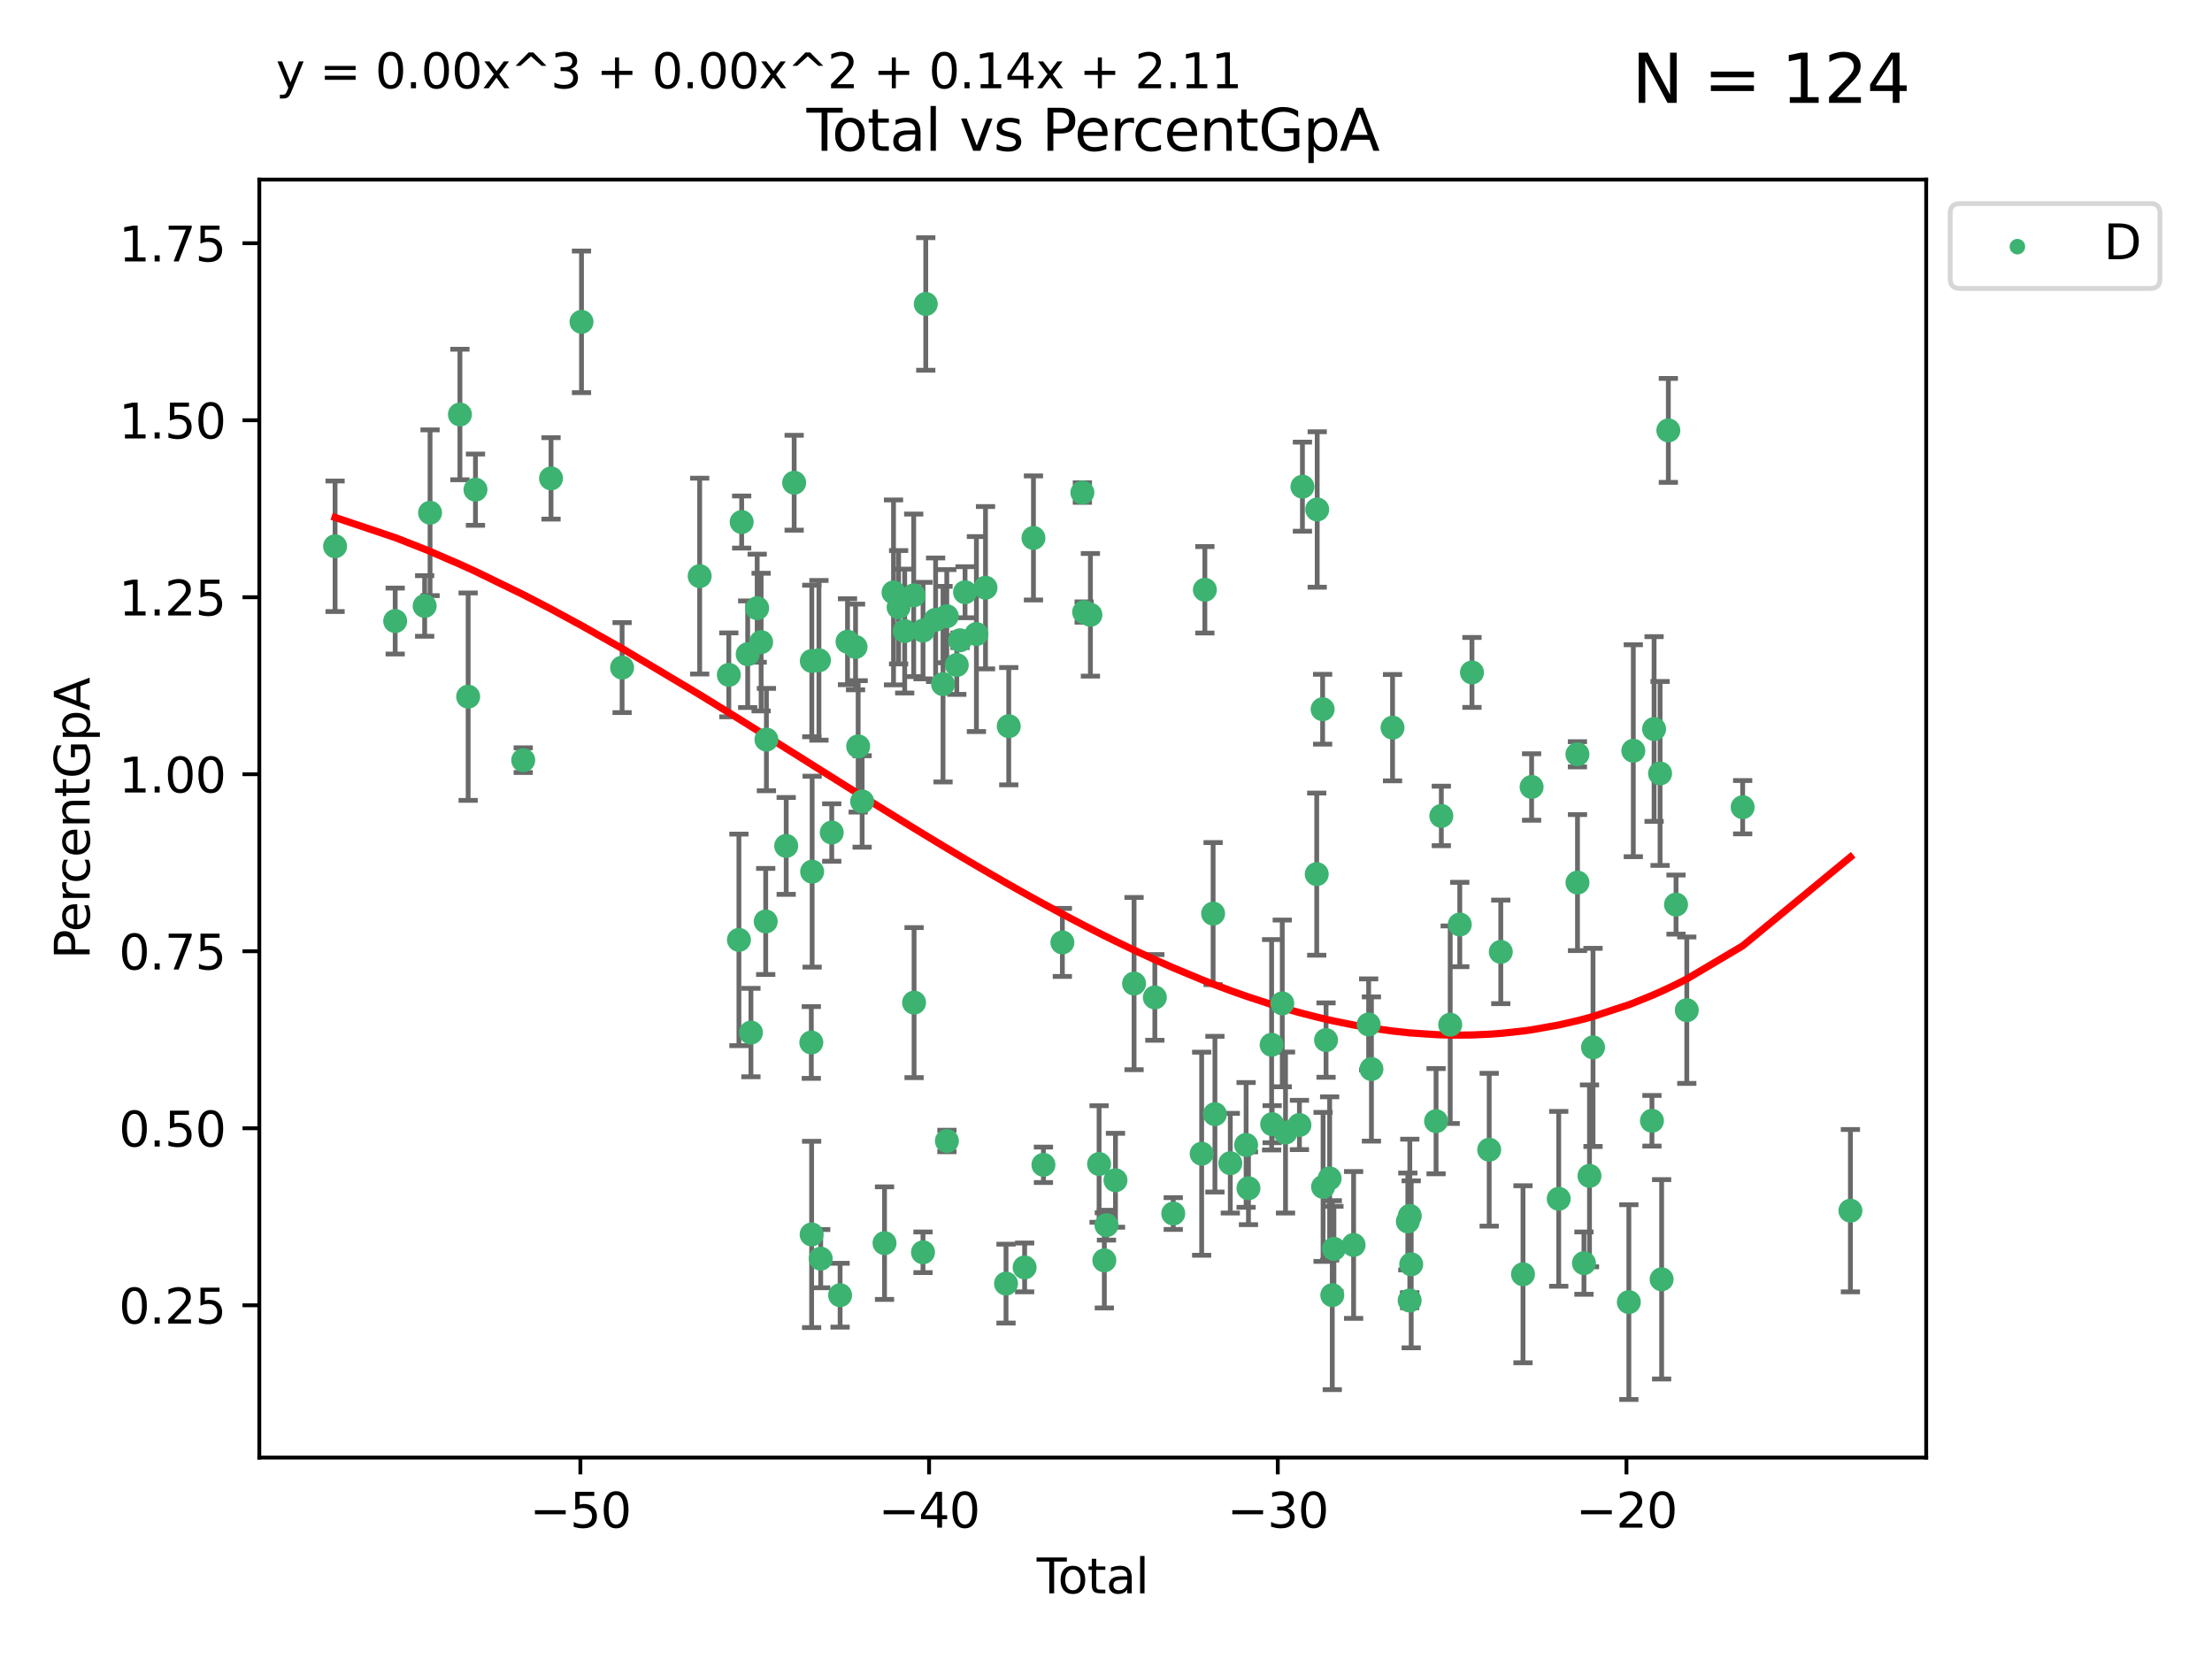 <?xml version="1.0" encoding="utf-8" standalone="no"?>
<!DOCTYPE svg PUBLIC "-//W3C//DTD SVG 1.1//EN"
  "http://www.w3.org/Graphics/SVG/1.1/DTD/svg11.dtd">
<svg xmlns:xlink="http://www.w3.org/1999/xlink" width="460.8pt" height="345.6pt" viewBox="0 0 460.8 345.6" xmlns="http://www.w3.org/2000/svg" version="1.1">
 <defs>
  <style type="text/css">*{stroke-linejoin: round; stroke-linecap: butt}</style>
 </defs>
 <g id="figure_1">
  <g id="patch_1">
   <path d="M 0 345.6 
L 460.8 345.6 
L 460.8 0 
L 0 0 
z
" style="fill: #ffffff"/>
  </g>
  <g id="axes_1">
   <g id="patch_2">
    <path d="M 54.02 303.64 
L 401.26 303.64 
L 401.26 37.411 
L 54.02 37.411 
z
" style="fill: #ffffff"/>
   </g>
   <g id="PathCollection_1">
    <defs>
     <path id="m4860dad97d" d="M 0 1.118 
C 0.297 1.118 0.581 1 0.791 0.791 
C 1 0.581 1.118 0.297 1.118 0 
C 1.118 -0.297 1 -0.581 0.791 -0.791 
C 0.581 -1 0.297 -1.118 0 -1.118 
C -0.297 -1.118 -0.581 -1 -0.791 -0.791 
C -1 -0.581 -1.118 -0.297 -1.118 0 
C -1.118 0.297 -1 0.581 -0.791 0.791 
C -0.581 1 -0.297 1.118 0 1.118 
z
" style="stroke: #3cb371"/>
    </defs>
    <g clip-path="url(#p81a1506c76)">
     <use xlink:href="#m4860dad97d" x="69.804" y="113.799" style="fill: #3cb371; stroke: #3cb371"/>
     <use xlink:href="#m4860dad97d" x="82.325" y="129.376" style="fill: #3cb371; stroke: #3cb371"/>
     <use xlink:href="#m4860dad97d" x="88.465" y="126.229" style="fill: #3cb371; stroke: #3cb371"/>
     <use xlink:href="#m4860dad97d" x="89.589" y="106.81" style="fill: #3cb371; stroke: #3cb371"/>
     <use xlink:href="#m4860dad97d" x="95.809" y="86.346" style="fill: #3cb371; stroke: #3cb371"/>
     <use xlink:href="#m4860dad97d" x="97.523" y="145.125" style="fill: #3cb371; stroke: #3cb371"/>
     <use xlink:href="#m4860dad97d" x="99.05" y="102.005" style="fill: #3cb371; stroke: #3cb371"/>
     <use xlink:href="#m4860dad97d" x="108.997" y="158.36" style="fill: #3cb371; stroke: #3cb371"/>
     <use xlink:href="#m4860dad97d" x="114.79" y="99.655" style="fill: #3cb371; stroke: #3cb371"/>
     <use xlink:href="#m4860dad97d" x="121.138" y="67.044" style="fill: #3cb371; stroke: #3cb371"/>
     <use xlink:href="#m4860dad97d" x="129.594" y="139.072" style="fill: #3cb371; stroke: #3cb371"/>
     <use xlink:href="#m4860dad97d" x="145.755" y="120.013" style="fill: #3cb371; stroke: #3cb371"/>
     <use xlink:href="#m4860dad97d" x="151.828" y="140.589" style="fill: #3cb371; stroke: #3cb371"/>
     <use xlink:href="#m4860dad97d" x="153.932" y="195.793" style="fill: #3cb371; stroke: #3cb371"/>
     <use xlink:href="#m4860dad97d" x="154.504" y="108.748" style="fill: #3cb371; stroke: #3cb371"/>
     <use xlink:href="#m4860dad97d" x="155.756" y="136.289" style="fill: #3cb371; stroke: #3cb371"/>
     <use xlink:href="#m4860dad97d" x="156.435" y="215.105" style="fill: #3cb371; stroke: #3cb371"/>
     <use xlink:href="#m4860dad97d" x="157.736" y="126.696" style="fill: #3cb371; stroke: #3cb371"/>
     <use xlink:href="#m4860dad97d" x="158.557" y="133.763" style="fill: #3cb371; stroke: #3cb371"/>
     <use xlink:href="#m4860dad97d" x="159.513" y="191.959" style="fill: #3cb371; stroke: #3cb371"/>
     <use xlink:href="#m4860dad97d" x="159.658" y="154.065" style="fill: #3cb371; stroke: #3cb371"/>
     <use xlink:href="#m4860dad97d" x="163.78" y="176.222" style="fill: #3cb371; stroke: #3cb371"/>
     <use xlink:href="#m4860dad97d" x="165.438" y="100.562" style="fill: #3cb371; stroke: #3cb371"/>
     <use xlink:href="#m4860dad97d" x="169.012" y="217.169" style="fill: #3cb371; stroke: #3cb371"/>
     <use xlink:href="#m4860dad97d" x="169.077" y="257.158" style="fill: #3cb371; stroke: #3cb371"/>
     <use xlink:href="#m4860dad97d" x="169.112" y="137.693" style="fill: #3cb371; stroke: #3cb371"/>
     <use xlink:href="#m4860dad97d" x="169.183" y="181.584" style="fill: #3cb371; stroke: #3cb371"/>
     <use xlink:href="#m4860dad97d" x="170.601" y="137.555" style="fill: #3cb371; stroke: #3cb371"/>
     <use xlink:href="#m4860dad97d" x="170.97" y="262.2" style="fill: #3cb371; stroke: #3cb371"/>
     <use xlink:href="#m4860dad97d" x="173.268" y="173.432" style="fill: #3cb371; stroke: #3cb371"/>
     <use xlink:href="#m4860dad97d" x="175.008" y="269.818" style="fill: #3cb371; stroke: #3cb371"/>
     <use xlink:href="#m4860dad97d" x="176.553" y="133.686" style="fill: #3cb371; stroke: #3cb371"/>
     <use xlink:href="#m4860dad97d" x="178.225" y="134.775" style="fill: #3cb371; stroke: #3cb371"/>
     <use xlink:href="#m4860dad97d" x="178.772" y="155.486" style="fill: #3cb371; stroke: #3cb371"/>
     <use xlink:href="#m4860dad97d" x="179.6" y="166.957" style="fill: #3cb371; stroke: #3cb371"/>
     <use xlink:href="#m4860dad97d" x="184.26" y="258.966" style="fill: #3cb371; stroke: #3cb371"/>
     <use xlink:href="#m4860dad97d" x="186.137" y="123.412" style="fill: #3cb371; stroke: #3cb371"/>
     <use xlink:href="#m4860dad97d" x="187.196" y="126.498" style="fill: #3cb371; stroke: #3cb371"/>
     <use xlink:href="#m4860dad97d" x="188.464" y="131.464" style="fill: #3cb371; stroke: #3cb371"/>
     <use xlink:href="#m4860dad97d" x="190.342" y="124.021" style="fill: #3cb371; stroke: #3cb371"/>
     <use xlink:href="#m4860dad97d" x="190.419" y="208.863" style="fill: #3cb371; stroke: #3cb371"/>
     <use xlink:href="#m4860dad97d" x="192.276" y="260.878" style="fill: #3cb371; stroke: #3cb371"/>
     <use xlink:href="#m4860dad97d" x="192.285" y="131.361" style="fill: #3cb371; stroke: #3cb371"/>
     <use xlink:href="#m4860dad97d" x="192.854" y="63.32" style="fill: #3cb371; stroke: #3cb371"/>
     <use xlink:href="#m4860dad97d" x="194.907" y="129.109" style="fill: #3cb371; stroke: #3cb371"/>
     <use xlink:href="#m4860dad97d" x="196.45" y="142.522" style="fill: #3cb371; stroke: #3cb371"/>
     <use xlink:href="#m4860dad97d" x="197.232" y="128.363" style="fill: #3cb371; stroke: #3cb371"/>
     <use xlink:href="#m4860dad97d" x="197.257" y="237.686" style="fill: #3cb371; stroke: #3cb371"/>
     <use xlink:href="#m4860dad97d" x="199.317" y="138.529" style="fill: #3cb371; stroke: #3cb371"/>
     <use xlink:href="#m4860dad97d" x="199.989" y="133.383" style="fill: #3cb371; stroke: #3cb371"/>
     <use xlink:href="#m4860dad97d" x="201.037" y="123.372" style="fill: #3cb371; stroke: #3cb371"/>
     <use xlink:href="#m4860dad97d" x="203.404" y="132.088" style="fill: #3cb371; stroke: #3cb371"/>
     <use xlink:href="#m4860dad97d" x="205.301" y="122.432" style="fill: #3cb371; stroke: #3cb371"/>
     <use xlink:href="#m4860dad97d" x="209.573" y="267.399" style="fill: #3cb371; stroke: #3cb371"/>
     <use xlink:href="#m4860dad97d" x="210.141" y="151.281" style="fill: #3cb371; stroke: #3cb371"/>
     <use xlink:href="#m4860dad97d" x="213.45" y="264.029" style="fill: #3cb371; stroke: #3cb371"/>
     <use xlink:href="#m4860dad97d" x="215.287" y="112.062" style="fill: #3cb371; stroke: #3cb371"/>
     <use xlink:href="#m4860dad97d" x="217.366" y="242.654" style="fill: #3cb371; stroke: #3cb371"/>
     <use xlink:href="#m4860dad97d" x="221.312" y="196.324" style="fill: #3cb371; stroke: #3cb371"/>
     <use xlink:href="#m4860dad97d" x="225.479" y="102.609" style="fill: #3cb371; stroke: #3cb371"/>
     <use xlink:href="#m4860dad97d" x="225.845" y="127.505" style="fill: #3cb371; stroke: #3cb371"/>
     <use xlink:href="#m4860dad97d" x="227.152" y="128.075" style="fill: #3cb371; stroke: #3cb371"/>
     <use xlink:href="#m4860dad97d" x="228.96" y="242.485" style="fill: #3cb371; stroke: #3cb371"/>
     <use xlink:href="#m4860dad97d" x="230.054" y="262.558" style="fill: #3cb371; stroke: #3cb371"/>
     <use xlink:href="#m4860dad97d" x="230.499" y="255.232" style="fill: #3cb371; stroke: #3cb371"/>
     <use xlink:href="#m4860dad97d" x="232.375" y="245.871" style="fill: #3cb371; stroke: #3cb371"/>
     <use xlink:href="#m4860dad97d" x="236.246" y="204.895" style="fill: #3cb371; stroke: #3cb371"/>
     <use xlink:href="#m4860dad97d" x="240.575" y="207.779" style="fill: #3cb371; stroke: #3cb371"/>
     <use xlink:href="#m4860dad97d" x="244.409" y="252.8" style="fill: #3cb371; stroke: #3cb371"/>
     <use xlink:href="#m4860dad97d" x="250.33" y="240.34" style="fill: #3cb371; stroke: #3cb371"/>
     <use xlink:href="#m4860dad97d" x="250.995" y="122.865" style="fill: #3cb371; stroke: #3cb371"/>
     <use xlink:href="#m4860dad97d" x="252.714" y="190.321" style="fill: #3cb371; stroke: #3cb371"/>
     <use xlink:href="#m4860dad97d" x="253.091" y="232.102" style="fill: #3cb371; stroke: #3cb371"/>
     <use xlink:href="#m4860dad97d" x="256.296" y="242.314" style="fill: #3cb371; stroke: #3cb371"/>
     <use xlink:href="#m4860dad97d" x="259.588" y="238.512" style="fill: #3cb371; stroke: #3cb371"/>
     <use xlink:href="#m4860dad97d" x="260.078" y="247.535" style="fill: #3cb371; stroke: #3cb371"/>
     <use xlink:href="#m4860dad97d" x="264.901" y="217.645" style="fill: #3cb371; stroke: #3cb371"/>
     <use xlink:href="#m4860dad97d" x="265.013" y="234.187" style="fill: #3cb371; stroke: #3cb371"/>
     <use xlink:href="#m4860dad97d" x="267.119" y="209.025" style="fill: #3cb371; stroke: #3cb371"/>
     <use xlink:href="#m4860dad97d" x="267.797" y="235.93" style="fill: #3cb371; stroke: #3cb371"/>
     <use xlink:href="#m4860dad97d" x="270.694" y="234.351" style="fill: #3cb371; stroke: #3cb371"/>
     <use xlink:href="#m4860dad97d" x="271.319" y="101.384" style="fill: #3cb371; stroke: #3cb371"/>
     <use xlink:href="#m4860dad97d" x="274.297" y="182.096" style="fill: #3cb371; stroke: #3cb371"/>
     <use xlink:href="#m4860dad97d" x="274.399" y="106.135" style="fill: #3cb371; stroke: #3cb371"/>
     <use xlink:href="#m4860dad97d" x="275.527" y="147.744" style="fill: #3cb371; stroke: #3cb371"/>
     <use xlink:href="#m4860dad97d" x="275.621" y="247.253" style="fill: #3cb371; stroke: #3cb371"/>
     <use xlink:href="#m4860dad97d" x="276.239" y="216.67" style="fill: #3cb371; stroke: #3cb371"/>
     <use xlink:href="#m4860dad97d" x="276.988" y="245.489" style="fill: #3cb371; stroke: #3cb371"/>
     <use xlink:href="#m4860dad97d" x="277.537" y="269.804" style="fill: #3cb371; stroke: #3cb371"/>
     <use xlink:href="#m4860dad97d" x="277.877" y="260.163" style="fill: #3cb371; stroke: #3cb371"/>
     <use xlink:href="#m4860dad97d" x="281.98" y="259.346" style="fill: #3cb371; stroke: #3cb371"/>
     <use xlink:href="#m4860dad97d" x="285.114" y="213.409" style="fill: #3cb371; stroke: #3cb371"/>
     <use xlink:href="#m4860dad97d" x="285.695" y="222.697" style="fill: #3cb371; stroke: #3cb371"/>
     <use xlink:href="#m4860dad97d" x="290.092" y="151.584" style="fill: #3cb371; stroke: #3cb371"/>
     <use xlink:href="#m4860dad97d" x="293.276" y="254.457" style="fill: #3cb371; stroke: #3cb371"/>
     <use xlink:href="#m4860dad97d" x="293.659" y="270.925" style="fill: #3cb371; stroke: #3cb371"/>
     <use xlink:href="#m4860dad97d" x="293.688" y="253.291" style="fill: #3cb371; stroke: #3cb371"/>
     <use xlink:href="#m4860dad97d" x="293.979" y="263.382" style="fill: #3cb371; stroke: #3cb371"/>
     <use xlink:href="#m4860dad97d" x="299.159" y="233.558" style="fill: #3cb371; stroke: #3cb371"/>
     <use xlink:href="#m4860dad97d" x="300.254" y="169.973" style="fill: #3cb371; stroke: #3cb371"/>
     <use xlink:href="#m4860dad97d" x="302.104" y="213.465" style="fill: #3cb371; stroke: #3cb371"/>
     <use xlink:href="#m4860dad97d" x="304.099" y="192.591" style="fill: #3cb371; stroke: #3cb371"/>
     <use xlink:href="#m4860dad97d" x="306.638" y="140.081" style="fill: #3cb371; stroke: #3cb371"/>
     <use xlink:href="#m4860dad97d" x="310.226" y="239.51" style="fill: #3cb371; stroke: #3cb371"/>
     <use xlink:href="#m4860dad97d" x="312.642" y="198.297" style="fill: #3cb371; stroke: #3cb371"/>
     <use xlink:href="#m4860dad97d" x="317.267" y="265.451" style="fill: #3cb371; stroke: #3cb371"/>
     <use xlink:href="#m4860dad97d" x="319.062" y="163.94" style="fill: #3cb371; stroke: #3cb371"/>
     <use xlink:href="#m4860dad97d" x="324.712" y="249.733" style="fill: #3cb371; stroke: #3cb371"/>
     <use xlink:href="#m4860dad97d" x="328.607" y="157.131" style="fill: #3cb371; stroke: #3cb371"/>
     <use xlink:href="#m4860dad97d" x="328.62" y="183.858" style="fill: #3cb371; stroke: #3cb371"/>
     <use xlink:href="#m4860dad97d" x="329.966" y="263.135" style="fill: #3cb371; stroke: #3cb371"/>
     <use xlink:href="#m4860dad97d" x="331.121" y="244.954" style="fill: #3cb371; stroke: #3cb371"/>
     <use xlink:href="#m4860dad97d" x="331.856" y="218.192" style="fill: #3cb371; stroke: #3cb371"/>
     <use xlink:href="#m4860dad97d" x="339.32" y="271.249" style="fill: #3cb371; stroke: #3cb371"/>
     <use xlink:href="#m4860dad97d" x="340.249" y="156.389" style="fill: #3cb371; stroke: #3cb371"/>
     <use xlink:href="#m4860dad97d" x="344.13" y="233.479" style="fill: #3cb371; stroke: #3cb371"/>
     <use xlink:href="#m4860dad97d" x="344.576" y="151.867" style="fill: #3cb371; stroke: #3cb371"/>
     <use xlink:href="#m4860dad97d" x="345.823" y="161.122" style="fill: #3cb371; stroke: #3cb371"/>
     <use xlink:href="#m4860dad97d" x="346.149" y="266.503" style="fill: #3cb371; stroke: #3cb371"/>
     <use xlink:href="#m4860dad97d" x="347.546" y="89.66" style="fill: #3cb371; stroke: #3cb371"/>
     <use xlink:href="#m4860dad97d" x="349.145" y="188.442" style="fill: #3cb371; stroke: #3cb371"/>
     <use xlink:href="#m4860dad97d" x="351.389" y="210.442" style="fill: #3cb371; stroke: #3cb371"/>
     <use xlink:href="#m4860dad97d" x="363.029" y="168.153" style="fill: #3cb371; stroke: #3cb371"/>
     <use xlink:href="#m4860dad97d" x="385.476" y="252.205" style="fill: #3cb371; stroke: #3cb371"/>
    </g>
   </g>
   <g id="matplotlib.axis_1">
    <g id="xtick_1">
     <g id="line2d_1">
      <defs>
       <path id="mb2e4216848" d="M 0 0 
L 0 3.5 
" style="stroke: #000000; stroke-width: 0.8"/>
      </defs>
      <g>
       <use xlink:href="#mb2e4216848" x="120.904" y="303.64" style="stroke: #000000; stroke-width: 0.8"/>
      </g>
     </g>
     <g id="text_1">
      <!-- −50 -->
      <g transform="translate(110.351 318.238)scale(0.1 -0.1)">
       <defs>
        <path id="DejaVuSans-2212" d="M 678 2272 
L 4684 2272 
L 4684 1741 
L 678 1741 
L 678 2272 
z
" transform="scale(0.016)"/>
        <path id="DejaVuSans-35" d="M 691 4666 
L 3169 4666 
L 3169 4134 
L 1269 4134 
L 1269 2991 
Q 1406 3038 1543 3061 
Q 1681 3084 1819 3084 
Q 2600 3084 3056 2656 
Q 3513 2228 3513 1497 
Q 3513 744 3044 326 
Q 2575 -91 1722 -91 
Q 1428 -91 1123 -41 
Q 819 9 494 109 
L 494 744 
Q 775 591 1075 516 
Q 1375 441 1709 441 
Q 2250 441 2565 725 
Q 2881 1009 2881 1497 
Q 2881 1984 2565 2268 
Q 2250 2553 1709 2553 
Q 1456 2553 1204 2497 
Q 953 2441 691 2322 
L 691 4666 
z
" transform="scale(0.016)"/>
        <path id="DejaVuSans-30" d="M 2034 4250 
Q 1547 4250 1301 3770 
Q 1056 3291 1056 2328 
Q 1056 1369 1301 889 
Q 1547 409 2034 409 
Q 2525 409 2770 889 
Q 3016 1369 3016 2328 
Q 3016 3291 2770 3770 
Q 2525 4250 2034 4250 
z
M 2034 4750 
Q 2819 4750 3233 4129 
Q 3647 3509 3647 2328 
Q 3647 1150 3233 529 
Q 2819 -91 2034 -91 
Q 1250 -91 836 529 
Q 422 1150 422 2328 
Q 422 3509 836 4129 
Q 1250 4750 2034 4750 
z
" transform="scale(0.016)"/>
       </defs>
       <use xlink:href="#DejaVuSans-2212"/>
       <use xlink:href="#DejaVuSans-35" x="83.789"/>
       <use xlink:href="#DejaVuSans-30" x="147.412"/>
      </g>
     </g>
    </g>
    <g id="xtick_2">
     <g id="line2d_2">
      <g>
       <use xlink:href="#mb2e4216848" x="193.544" y="303.64" style="stroke: #000000; stroke-width: 0.8"/>
      </g>
     </g>
     <g id="text_2">
      <!-- −40 -->
      <g transform="translate(182.991 318.238)scale(0.1 -0.1)">
       <defs>
        <path id="DejaVuSans-34" d="M 2419 4116 
L 825 1625 
L 2419 1625 
L 2419 4116 
z
M 2253 4666 
L 3047 4666 
L 3047 1625 
L 3713 1625 
L 3713 1100 
L 3047 1100 
L 3047 0 
L 2419 0 
L 2419 1100 
L 313 1100 
L 313 1709 
L 2253 4666 
z
" transform="scale(0.016)"/>
       </defs>
       <use xlink:href="#DejaVuSans-2212"/>
       <use xlink:href="#DejaVuSans-34" x="83.789"/>
       <use xlink:href="#DejaVuSans-30" x="147.412"/>
      </g>
     </g>
    </g>
    <g id="xtick_3">
     <g id="line2d_3">
      <g>
       <use xlink:href="#mb2e4216848" x="266.184" y="303.64" style="stroke: #000000; stroke-width: 0.8"/>
      </g>
     </g>
     <g id="text_3">
      <!-- −30 -->
      <g transform="translate(255.632 318.238)scale(0.1 -0.1)">
       <defs>
        <path id="DejaVuSans-33" d="M 2597 2516 
Q 3050 2419 3304 2112 
Q 3559 1806 3559 1356 
Q 3559 666 3084 287 
Q 2609 -91 1734 -91 
Q 1441 -91 1130 -33 
Q 819 25 488 141 
L 488 750 
Q 750 597 1062 519 
Q 1375 441 1716 441 
Q 2309 441 2620 675 
Q 2931 909 2931 1356 
Q 2931 1769 2642 2001 
Q 2353 2234 1838 2234 
L 1294 2234 
L 1294 2753 
L 1863 2753 
Q 2328 2753 2575 2939 
Q 2822 3125 2822 3475 
Q 2822 3834 2567 4026 
Q 2313 4219 1838 4219 
Q 1578 4219 1281 4162 
Q 984 4106 628 3988 
L 628 4550 
Q 988 4650 1302 4700 
Q 1616 4750 1894 4750 
Q 2613 4750 3031 4423 
Q 3450 4097 3450 3541 
Q 3450 3153 3228 2886 
Q 3006 2619 2597 2516 
z
" transform="scale(0.016)"/>
       </defs>
       <use xlink:href="#DejaVuSans-2212"/>
       <use xlink:href="#DejaVuSans-33" x="83.789"/>
       <use xlink:href="#DejaVuSans-30" x="147.412"/>
      </g>
     </g>
    </g>
    <g id="xtick_4">
     <g id="line2d_4">
      <g>
       <use xlink:href="#mb2e4216848" x="338.824" y="303.64" style="stroke: #000000; stroke-width: 0.8"/>
      </g>
     </g>
     <g id="text_4">
      <!-- −20 -->
      <g transform="translate(328.272 318.238)scale(0.1 -0.1)">
       <defs>
        <path id="DejaVuSans-32" d="M 1228 531 
L 3431 531 
L 3431 0 
L 469 0 
L 469 531 
Q 828 903 1448 1529 
Q 2069 2156 2228 2338 
Q 2531 2678 2651 2914 
Q 2772 3150 2772 3378 
Q 2772 3750 2511 3984 
Q 2250 4219 1831 4219 
Q 1534 4219 1204 4116 
Q 875 4013 500 3803 
L 500 4441 
Q 881 4594 1212 4672 
Q 1544 4750 1819 4750 
Q 2544 4750 2975 4387 
Q 3406 4025 3406 3419 
Q 3406 3131 3298 2873 
Q 3191 2616 2906 2266 
Q 2828 2175 2409 1742 
Q 1991 1309 1228 531 
z
" transform="scale(0.016)"/>
       </defs>
       <use xlink:href="#DejaVuSans-2212"/>
       <use xlink:href="#DejaVuSans-32" x="83.789"/>
       <use xlink:href="#DejaVuSans-30" x="147.412"/>
      </g>
     </g>
    </g>
    <g id="text_5">
     <!-- Total -->
     <g transform="translate(215.963 331.917)scale(0.1 -0.1)">
      <defs>
       <path id="DejaVuSans-54" d="M -19 4666 
L 3928 4666 
L 3928 4134 
L 2272 4134 
L 2272 0 
L 1638 0 
L 1638 4134 
L -19 4134 
L -19 4666 
z
" transform="scale(0.016)"/>
       <path id="DejaVuSans-6f" d="M 1959 3097 
Q 1497 3097 1228 2736 
Q 959 2375 959 1747 
Q 959 1119 1226 758 
Q 1494 397 1959 397 
Q 2419 397 2687 759 
Q 2956 1122 2956 1747 
Q 2956 2369 2687 2733 
Q 2419 3097 1959 3097 
z
M 1959 3584 
Q 2709 3584 3137 3096 
Q 3566 2609 3566 1747 
Q 3566 888 3137 398 
Q 2709 -91 1959 -91 
Q 1206 -91 779 398 
Q 353 888 353 1747 
Q 353 2609 779 3096 
Q 1206 3584 1959 3584 
z
" transform="scale(0.016)"/>
       <path id="DejaVuSans-74" d="M 1172 4494 
L 1172 3500 
L 2356 3500 
L 2356 3053 
L 1172 3053 
L 1172 1153 
Q 1172 725 1289 603 
Q 1406 481 1766 481 
L 2356 481 
L 2356 0 
L 1766 0 
Q 1100 0 847 248 
Q 594 497 594 1153 
L 594 3053 
L 172 3053 
L 172 3500 
L 594 3500 
L 594 4494 
L 1172 4494 
z
" transform="scale(0.016)"/>
       <path id="DejaVuSans-61" d="M 2194 1759 
Q 1497 1759 1228 1600 
Q 959 1441 959 1056 
Q 959 750 1161 570 
Q 1363 391 1709 391 
Q 2188 391 2477 730 
Q 2766 1069 2766 1631 
L 2766 1759 
L 2194 1759 
z
M 3341 1997 
L 3341 0 
L 2766 0 
L 2766 531 
Q 2569 213 2275 61 
Q 1981 -91 1556 -91 
Q 1019 -91 701 211 
Q 384 513 384 1019 
Q 384 1609 779 1909 
Q 1175 2209 1959 2209 
L 2766 2209 
L 2766 2266 
Q 2766 2663 2505 2880 
Q 2244 3097 1772 3097 
Q 1472 3097 1187 3025 
Q 903 2953 641 2809 
L 641 3341 
Q 956 3463 1253 3523 
Q 1550 3584 1831 3584 
Q 2591 3584 2966 3190 
Q 3341 2797 3341 1997 
z
" transform="scale(0.016)"/>
       <path id="DejaVuSans-6c" d="M 603 4863 
L 1178 4863 
L 1178 0 
L 603 0 
L 603 4863 
z
" transform="scale(0.016)"/>
      </defs>
      <use xlink:href="#DejaVuSans-54"/>
      <use xlink:href="#DejaVuSans-6f" x="44.084"/>
      <use xlink:href="#DejaVuSans-74" x="105.266"/>
      <use xlink:href="#DejaVuSans-61" x="144.475"/>
      <use xlink:href="#DejaVuSans-6c" x="205.754"/>
     </g>
    </g>
   </g>
   <g id="matplotlib.axis_2">
    <g id="ytick_1">
     <g id="line2d_5">
      <defs>
       <path id="m405743d1ce" d="M 0 0 
L -3.5 0 
" style="stroke: #000000; stroke-width: 0.8"/>
      </defs>
      <g>
       <use xlink:href="#m405743d1ce" x="54.02" y="271.916" style="stroke: #000000; stroke-width: 0.8"/>
      </g>
     </g>
     <g id="text_6">
      <!-- 0.25 -->
      <g transform="translate(24.754 275.715)scale(0.1 -0.1)">
       <defs>
        <path id="DejaVuSans-2e" d="M 684 794 
L 1344 794 
L 1344 0 
L 684 0 
L 684 794 
z
" transform="scale(0.016)"/>
       </defs>
       <use xlink:href="#DejaVuSans-30"/>
       <use xlink:href="#DejaVuSans-2e" x="63.623"/>
       <use xlink:href="#DejaVuSans-32" x="95.41"/>
       <use xlink:href="#DejaVuSans-35" x="159.033"/>
      </g>
     </g>
    </g>
    <g id="ytick_2">
     <g id="line2d_6">
      <g>
       <use xlink:href="#m405743d1ce" x="54.02" y="235.041" style="stroke: #000000; stroke-width: 0.8"/>
      </g>
     </g>
     <g id="text_7">
      <!-- 0.50 -->
      <g transform="translate(24.754 238.84)scale(0.1 -0.1)">
       <use xlink:href="#DejaVuSans-30"/>
       <use xlink:href="#DejaVuSans-2e" x="63.623"/>
       <use xlink:href="#DejaVuSans-35" x="95.41"/>
       <use xlink:href="#DejaVuSans-30" x="159.033"/>
      </g>
     </g>
    </g>
    <g id="ytick_3">
     <g id="line2d_7">
      <g>
       <use xlink:href="#m405743d1ce" x="54.02" y="198.166" style="stroke: #000000; stroke-width: 0.8"/>
      </g>
     </g>
     <g id="text_8">
      <!-- 0.75 -->
      <g transform="translate(24.754 201.965)scale(0.1 -0.1)">
       <defs>
        <path id="DejaVuSans-37" d="M 525 4666 
L 3525 4666 
L 3525 4397 
L 1831 0 
L 1172 0 
L 2766 4134 
L 525 4134 
L 525 4666 
z
" transform="scale(0.016)"/>
       </defs>
       <use xlink:href="#DejaVuSans-30"/>
       <use xlink:href="#DejaVuSans-2e" x="63.623"/>
       <use xlink:href="#DejaVuSans-37" x="95.41"/>
       <use xlink:href="#DejaVuSans-35" x="159.033"/>
      </g>
     </g>
    </g>
    <g id="ytick_4">
     <g id="line2d_8">
      <g>
       <use xlink:href="#m405743d1ce" x="54.02" y="161.291" style="stroke: #000000; stroke-width: 0.8"/>
      </g>
     </g>
     <g id="text_9">
      <!-- 1.00 -->
      <g transform="translate(24.754 165.09)scale(0.1 -0.1)">
       <defs>
        <path id="DejaVuSans-31" d="M 794 531 
L 1825 531 
L 1825 4091 
L 703 3866 
L 703 4441 
L 1819 4666 
L 2450 4666 
L 2450 531 
L 3481 531 
L 3481 0 
L 794 0 
L 794 531 
z
" transform="scale(0.016)"/>
       </defs>
       <use xlink:href="#DejaVuSans-31"/>
       <use xlink:href="#DejaVuSans-2e" x="63.623"/>
       <use xlink:href="#DejaVuSans-30" x="95.41"/>
       <use xlink:href="#DejaVuSans-30" x="159.033"/>
      </g>
     </g>
    </g>
    <g id="ytick_5">
     <g id="line2d_9">
      <g>
       <use xlink:href="#m405743d1ce" x="54.02" y="124.416" style="stroke: #000000; stroke-width: 0.8"/>
      </g>
     </g>
     <g id="text_10">
      <!-- 1.25 -->
      <g transform="translate(24.754 128.215)scale(0.1 -0.1)">
       <use xlink:href="#DejaVuSans-31"/>
       <use xlink:href="#DejaVuSans-2e" x="63.623"/>
       <use xlink:href="#DejaVuSans-32" x="95.41"/>
       <use xlink:href="#DejaVuSans-35" x="159.033"/>
      </g>
     </g>
    </g>
    <g id="ytick_6">
     <g id="line2d_10">
      <g>
       <use xlink:href="#m405743d1ce" x="54.02" y="87.541" style="stroke: #000000; stroke-width: 0.8"/>
      </g>
     </g>
     <g id="text_11">
      <!-- 1.50 -->
      <g transform="translate(24.754 91.34)scale(0.1 -0.1)">
       <use xlink:href="#DejaVuSans-31"/>
       <use xlink:href="#DejaVuSans-2e" x="63.623"/>
       <use xlink:href="#DejaVuSans-35" x="95.41"/>
       <use xlink:href="#DejaVuSans-30" x="159.033"/>
      </g>
     </g>
    </g>
    <g id="ytick_7">
     <g id="line2d_11">
      <g>
       <use xlink:href="#m405743d1ce" x="54.02" y="50.665" style="stroke: #000000; stroke-width: 0.8"/>
      </g>
     </g>
     <g id="text_12">
      <!-- 1.75 -->
      <g transform="translate(24.754 54.465)scale(0.1 -0.1)">
       <use xlink:href="#DejaVuSans-31"/>
       <use xlink:href="#DejaVuSans-2e" x="63.623"/>
       <use xlink:href="#DejaVuSans-37" x="95.41"/>
       <use xlink:href="#DejaVuSans-35" x="159.033"/>
      </g>
     </g>
    </g>
    <g id="text_13">
     <!-- PercentGpA -->
     <g transform="translate(18.675 199.802)rotate(-90)scale(0.1 -0.1)">
      <defs>
       <path id="DejaVuSans-50" d="M 1259 4147 
L 1259 2394 
L 2053 2394 
Q 2494 2394 2734 2622 
Q 2975 2850 2975 3272 
Q 2975 3691 2734 3919 
Q 2494 4147 2053 4147 
L 1259 4147 
z
M 628 4666 
L 2053 4666 
Q 2838 4666 3239 4311 
Q 3641 3956 3641 3272 
Q 3641 2581 3239 2228 
Q 2838 1875 2053 1875 
L 1259 1875 
L 1259 0 
L 628 0 
L 628 4666 
z
" transform="scale(0.016)"/>
       <path id="DejaVuSans-65" d="M 3597 1894 
L 3597 1613 
L 953 1613 
Q 991 1019 1311 708 
Q 1631 397 2203 397 
Q 2534 397 2845 478 
Q 3156 559 3463 722 
L 3463 178 
Q 3153 47 2828 -22 
Q 2503 -91 2169 -91 
Q 1331 -91 842 396 
Q 353 884 353 1716 
Q 353 2575 817 3079 
Q 1281 3584 2069 3584 
Q 2775 3584 3186 3129 
Q 3597 2675 3597 1894 
z
M 3022 2063 
Q 3016 2534 2758 2815 
Q 2500 3097 2075 3097 
Q 1594 3097 1305 2825 
Q 1016 2553 972 2059 
L 3022 2063 
z
" transform="scale(0.016)"/>
       <path id="DejaVuSans-72" d="M 2631 2963 
Q 2534 3019 2420 3045 
Q 2306 3072 2169 3072 
Q 1681 3072 1420 2755 
Q 1159 2438 1159 1844 
L 1159 0 
L 581 0 
L 581 3500 
L 1159 3500 
L 1159 2956 
Q 1341 3275 1631 3429 
Q 1922 3584 2338 3584 
Q 2397 3584 2469 3576 
Q 2541 3569 2628 3553 
L 2631 2963 
z
" transform="scale(0.016)"/>
       <path id="DejaVuSans-63" d="M 3122 3366 
L 3122 2828 
Q 2878 2963 2633 3030 
Q 2388 3097 2138 3097 
Q 1578 3097 1268 2742 
Q 959 2388 959 1747 
Q 959 1106 1268 751 
Q 1578 397 2138 397 
Q 2388 397 2633 464 
Q 2878 531 3122 666 
L 3122 134 
Q 2881 22 2623 -34 
Q 2366 -91 2075 -91 
Q 1284 -91 818 406 
Q 353 903 353 1747 
Q 353 2603 823 3093 
Q 1294 3584 2113 3584 
Q 2378 3584 2631 3529 
Q 2884 3475 3122 3366 
z
" transform="scale(0.016)"/>
       <path id="DejaVuSans-6e" d="M 3513 2113 
L 3513 0 
L 2938 0 
L 2938 2094 
Q 2938 2591 2744 2837 
Q 2550 3084 2163 3084 
Q 1697 3084 1428 2787 
Q 1159 2491 1159 1978 
L 1159 0 
L 581 0 
L 581 3500 
L 1159 3500 
L 1159 2956 
Q 1366 3272 1645 3428 
Q 1925 3584 2291 3584 
Q 2894 3584 3203 3211 
Q 3513 2838 3513 2113 
z
" transform="scale(0.016)"/>
       <path id="DejaVuSans-47" d="M 3809 666 
L 3809 1919 
L 2778 1919 
L 2778 2438 
L 4434 2438 
L 4434 434 
Q 4069 175 3628 42 
Q 3188 -91 2688 -91 
Q 1594 -91 976 548 
Q 359 1188 359 2328 
Q 359 3472 976 4111 
Q 1594 4750 2688 4750 
Q 3144 4750 3555 4637 
Q 3966 4525 4313 4306 
L 4313 3634 
Q 3963 3931 3569 4081 
Q 3175 4231 2741 4231 
Q 1884 4231 1454 3753 
Q 1025 3275 1025 2328 
Q 1025 1384 1454 906 
Q 1884 428 2741 428 
Q 3075 428 3337 486 
Q 3600 544 3809 666 
z
" transform="scale(0.016)"/>
       <path id="DejaVuSans-70" d="M 1159 525 
L 1159 -1331 
L 581 -1331 
L 581 3500 
L 1159 3500 
L 1159 2969 
Q 1341 3281 1617 3432 
Q 1894 3584 2278 3584 
Q 2916 3584 3314 3078 
Q 3713 2572 3713 1747 
Q 3713 922 3314 415 
Q 2916 -91 2278 -91 
Q 1894 -91 1617 61 
Q 1341 213 1159 525 
z
M 3116 1747 
Q 3116 2381 2855 2742 
Q 2594 3103 2138 3103 
Q 1681 3103 1420 2742 
Q 1159 2381 1159 1747 
Q 1159 1113 1420 752 
Q 1681 391 2138 391 
Q 2594 391 2855 752 
Q 3116 1113 3116 1747 
z
" transform="scale(0.016)"/>
       <path id="DejaVuSans-41" d="M 2188 4044 
L 1331 1722 
L 3047 1722 
L 2188 4044 
z
M 1831 4666 
L 2547 4666 
L 4325 0 
L 3669 0 
L 3244 1197 
L 1141 1197 
L 716 0 
L 50 0 
L 1831 4666 
z
" transform="scale(0.016)"/>
      </defs>
      <use xlink:href="#DejaVuSans-50"/>
      <use xlink:href="#DejaVuSans-65" x="56.678"/>
      <use xlink:href="#DejaVuSans-72" x="118.201"/>
      <use xlink:href="#DejaVuSans-63" x="157.064"/>
      <use xlink:href="#DejaVuSans-65" x="212.045"/>
      <use xlink:href="#DejaVuSans-6e" x="273.568"/>
      <use xlink:href="#DejaVuSans-74" x="336.947"/>
      <use xlink:href="#DejaVuSans-47" x="376.156"/>
      <use xlink:href="#DejaVuSans-70" x="453.646"/>
      <use xlink:href="#DejaVuSans-41" x="517.123"/>
     </g>
    </g>
   </g>
   <g id="LineCollection_1">
    <path d="M 69.804 127.396 
L 69.804 100.201 
" clip-path="url(#p81a1506c76)" style="fill: none; stroke: #696969"/>
    <path d="M 82.325 136.239 
L 82.325 122.512 
" clip-path="url(#p81a1506c76)" style="fill: none; stroke: #696969"/>
    <path d="M 88.465 132.541 
L 88.465 119.918 
" clip-path="url(#p81a1506c76)" style="fill: none; stroke: #696969"/>
    <path d="M 89.589 124.075 
L 89.589 89.545 
" clip-path="url(#p81a1506c76)" style="fill: none; stroke: #696969"/>
    <path d="M 95.809 99.941 
L 95.809 72.751 
" clip-path="url(#p81a1506c76)" style="fill: none; stroke: #696969"/>
    <path d="M 97.523 166.73 
L 97.523 123.521 
" clip-path="url(#p81a1506c76)" style="fill: none; stroke: #696969"/>
    <path d="M 99.05 109.427 
L 99.05 94.584 
" clip-path="url(#p81a1506c76)" style="fill: none; stroke: #696969"/>
    <path d="M 108.997 160.934 
L 108.997 155.787 
" clip-path="url(#p81a1506c76)" style="fill: none; stroke: #696969"/>
    <path d="M 114.79 108.138 
L 114.79 91.172 
" clip-path="url(#p81a1506c76)" style="fill: none; stroke: #696969"/>
    <path d="M 121.138 81.791 
L 121.138 52.297 
" clip-path="url(#p81a1506c76)" style="fill: none; stroke: #696969"/>
    <path d="M 129.594 148.444 
L 129.594 129.7 
" clip-path="url(#p81a1506c76)" style="fill: none; stroke: #696969"/>
    <path d="M 145.755 140.412 
L 145.755 99.613 
" clip-path="url(#p81a1506c76)" style="fill: none; stroke: #696969"/>
    <path d="M 151.828 149.333 
L 151.828 131.845 
" clip-path="url(#p81a1506c76)" style="fill: none; stroke: #696969"/>
    <path d="M 153.932 217.83 
L 153.932 173.756 
" clip-path="url(#p81a1506c76)" style="fill: none; stroke: #696969"/>
    <path d="M 154.504 114.171 
L 154.504 103.324 
" clip-path="url(#p81a1506c76)" style="fill: none; stroke: #696969"/>
    <path d="M 155.756 147.391 
L 155.756 125.188 
" clip-path="url(#p81a1506c76)" style="fill: none; stroke: #696969"/>
    <path d="M 156.435 224.314 
L 156.435 205.895 
" clip-path="url(#p81a1506c76)" style="fill: none; stroke: #696969"/>
    <path d="M 157.736 137.949 
L 157.736 115.444 
" clip-path="url(#p81a1506c76)" style="fill: none; stroke: #696969"/>
    <path d="M 158.557 148.102 
L 158.557 119.424 
" clip-path="url(#p81a1506c76)" style="fill: none; stroke: #696969"/>
    <path d="M 159.513 203.007 
L 159.513 180.911 
" clip-path="url(#p81a1506c76)" style="fill: none; stroke: #696969"/>
    <path d="M 159.658 164.727 
L 159.658 143.403 
" clip-path="url(#p81a1506c76)" style="fill: none; stroke: #696969"/>
    <path d="M 163.78 186.309 
L 163.78 166.134 
" clip-path="url(#p81a1506c76)" style="fill: none; stroke: #696969"/>
    <path d="M 165.438 110.445 
L 165.438 90.678 
" clip-path="url(#p81a1506c76)" style="fill: none; stroke: #696969"/>
    <path d="M 169.012 224.646 
L 169.012 209.692 
" clip-path="url(#p81a1506c76)" style="fill: none; stroke: #696969"/>
    <path d="M 169.077 276.557 
L 169.077 237.758 
" clip-path="url(#p81a1506c76)" style="fill: none; stroke: #696969"/>
    <path d="M 169.112 153.477 
L 169.112 121.909 
" clip-path="url(#p81a1506c76)" style="fill: none; stroke: #696969"/>
    <path d="M 169.183 201.468 
L 169.183 161.699 
" clip-path="url(#p81a1506c76)" style="fill: none; stroke: #696969"/>
    <path d="M 170.601 154.189 
L 170.601 120.921 
" clip-path="url(#p81a1506c76)" style="fill: none; stroke: #696969"/>
    <path d="M 170.97 268.269 
L 170.97 256.13 
" clip-path="url(#p81a1506c76)" style="fill: none; stroke: #696969"/>
    <path d="M 173.268 179.419 
L 173.268 167.446 
" clip-path="url(#p81a1506c76)" style="fill: none; stroke: #696969"/>
    <path d="M 175.008 276.468 
L 175.008 263.168 
" clip-path="url(#p81a1506c76)" style="fill: none; stroke: #696969"/>
    <path d="M 176.553 142.636 
L 176.553 124.736 
" clip-path="url(#p81a1506c76)" style="fill: none; stroke: #696969"/>
    <path d="M 178.225 143.704 
L 178.225 125.846 
" clip-path="url(#p81a1506c76)" style="fill: none; stroke: #696969"/>
    <path d="M 178.772 169.171 
L 178.772 141.8 
" clip-path="url(#p81a1506c76)" style="fill: none; stroke: #696969"/>
    <path d="M 179.6 176.48 
L 179.6 157.434 
" clip-path="url(#p81a1506c76)" style="fill: none; stroke: #696969"/>
    <path d="M 184.26 270.693 
L 184.26 247.239 
" clip-path="url(#p81a1506c76)" style="fill: none; stroke: #696969"/>
    <path d="M 186.137 142.674 
L 186.137 104.15 
" clip-path="url(#p81a1506c76)" style="fill: none; stroke: #696969"/>
    <path d="M 187.196 138.308 
L 187.196 114.688 
" clip-path="url(#p81a1506c76)" style="fill: none; stroke: #696969"/>
    <path d="M 188.464 144.364 
L 188.464 118.564 
" clip-path="url(#p81a1506c76)" style="fill: none; stroke: #696969"/>
    <path d="M 190.342 140.951 
L 190.342 107.091 
" clip-path="url(#p81a1506c76)" style="fill: none; stroke: #696969"/>
    <path d="M 190.419 224.49 
L 190.419 193.236 
" clip-path="url(#p81a1506c76)" style="fill: none; stroke: #696969"/>
    <path d="M 192.276 265.11 
L 192.276 256.645 
" clip-path="url(#p81a1506c76)" style="fill: none; stroke: #696969"/>
    <path d="M 192.285 141.413 
L 192.285 121.309 
" clip-path="url(#p81a1506c76)" style="fill: none; stroke: #696969"/>
    <path d="M 192.854 77.127 
L 192.854 49.513 
" clip-path="url(#p81a1506c76)" style="fill: none; stroke: #696969"/>
    <path d="M 194.907 141.976 
L 194.907 116.242 
" clip-path="url(#p81a1506c76)" style="fill: none; stroke: #696969"/>
    <path d="M 196.45 162.892 
L 196.45 122.152 
" clip-path="url(#p81a1506c76)" style="fill: none; stroke: #696969"/>
    <path d="M 197.232 138.067 
L 197.232 118.659 
" clip-path="url(#p81a1506c76)" style="fill: none; stroke: #696969"/>
    <path d="M 197.257 239.921 
L 197.257 235.452 
" clip-path="url(#p81a1506c76)" style="fill: none; stroke: #696969"/>
    <path d="M 199.317 144.656 
L 199.317 132.403 
" clip-path="url(#p81a1506c76)" style="fill: none; stroke: #696969"/>
    <path d="M 199.989 134.898 
L 199.989 131.869 
" clip-path="url(#p81a1506c76)" style="fill: none; stroke: #696969"/>
    <path d="M 201.037 128.686 
L 201.037 118.058 
" clip-path="url(#p81a1506c76)" style="fill: none; stroke: #696969"/>
    <path d="M 203.404 152.395 
L 203.404 111.781 
" clip-path="url(#p81a1506c76)" style="fill: none; stroke: #696969"/>
    <path d="M 205.301 139.338 
L 205.301 105.525 
" clip-path="url(#p81a1506c76)" style="fill: none; stroke: #696969"/>
    <path d="M 209.573 275.61 
L 209.573 259.187 
" clip-path="url(#p81a1506c76)" style="fill: none; stroke: #696969"/>
    <path d="M 210.141 163.501 
L 210.141 139.062 
" clip-path="url(#p81a1506c76)" style="fill: none; stroke: #696969"/>
    <path d="M 213.45 269.111 
L 213.45 258.946 
" clip-path="url(#p81a1506c76)" style="fill: none; stroke: #696969"/>
    <path d="M 215.287 124.986 
L 215.287 99.138 
" clip-path="url(#p81a1506c76)" style="fill: none; stroke: #696969"/>
    <path d="M 217.366 246.346 
L 217.366 238.961 
" clip-path="url(#p81a1506c76)" style="fill: none; stroke: #696969"/>
    <path d="M 221.312 203.412 
L 221.312 189.236 
" clip-path="url(#p81a1506c76)" style="fill: none; stroke: #696969"/>
    <path d="M 225.479 104.65 
L 225.479 100.567 
" clip-path="url(#p81a1506c76)" style="fill: none; stroke: #696969"/>
    <path d="M 225.845 129.621 
L 225.845 125.388 
" clip-path="url(#p81a1506c76)" style="fill: none; stroke: #696969"/>
    <path d="M 227.152 140.848 
L 227.152 115.302 
" clip-path="url(#p81a1506c76)" style="fill: none; stroke: #696969"/>
    <path d="M 228.96 254.625 
L 228.96 230.345 
" clip-path="url(#p81a1506c76)" style="fill: none; stroke: #696969"/>
    <path d="M 230.054 272.468 
L 230.054 252.648 
" clip-path="url(#p81a1506c76)" style="fill: none; stroke: #696969"/>
    <path d="M 230.499 258.337 
L 230.499 252.126 
" clip-path="url(#p81a1506c76)" style="fill: none; stroke: #696969"/>
    <path d="M 232.375 255.652 
L 232.375 236.09 
" clip-path="url(#p81a1506c76)" style="fill: none; stroke: #696969"/>
    <path d="M 236.246 222.838 
L 236.246 186.952 
" clip-path="url(#p81a1506c76)" style="fill: none; stroke: #696969"/>
    <path d="M 240.575 216.703 
L 240.575 198.856 
" clip-path="url(#p81a1506c76)" style="fill: none; stroke: #696969"/>
    <path d="M 244.409 256.112 
L 244.409 249.487 
" clip-path="url(#p81a1506c76)" style="fill: none; stroke: #696969"/>
    <path d="M 250.33 261.495 
L 250.33 219.184 
" clip-path="url(#p81a1506c76)" style="fill: none; stroke: #696969"/>
    <path d="M 250.995 131.87 
L 250.995 113.86 
" clip-path="url(#p81a1506c76)" style="fill: none; stroke: #696969"/>
    <path d="M 252.714 205.121 
L 252.714 175.521 
" clip-path="url(#p81a1506c76)" style="fill: none; stroke: #696969"/>
    <path d="M 253.091 248.324 
L 253.091 215.881 
" clip-path="url(#p81a1506c76)" style="fill: none; stroke: #696969"/>
    <path d="M 256.296 252.695 
L 256.296 231.932 
" clip-path="url(#p81a1506c76)" style="fill: none; stroke: #696969"/>
    <path d="M 259.588 251.505 
L 259.588 225.519 
" clip-path="url(#p81a1506c76)" style="fill: none; stroke: #696969"/>
    <path d="M 260.078 255.119 
L 260.078 239.95 
" clip-path="url(#p81a1506c76)" style="fill: none; stroke: #696969"/>
    <path d="M 264.901 239.559 
L 264.901 195.731 
" clip-path="url(#p81a1506c76)" style="fill: none; stroke: #696969"/>
    <path d="M 265.013 238.051 
L 265.013 230.323 
" clip-path="url(#p81a1506c76)" style="fill: none; stroke: #696969"/>
    <path d="M 267.119 226.393 
L 267.119 191.658 
" clip-path="url(#p81a1506c76)" style="fill: none; stroke: #696969"/>
    <path d="M 267.797 252.694 
L 267.797 219.165 
" clip-path="url(#p81a1506c76)" style="fill: none; stroke: #696969"/>
    <path d="M 270.694 239.491 
L 270.694 229.212 
" clip-path="url(#p81a1506c76)" style="fill: none; stroke: #696969"/>
    <path d="M 271.319 110.659 
L 271.319 92.108 
" clip-path="url(#p81a1506c76)" style="fill: none; stroke: #696969"/>
    <path d="M 274.297 198.986 
L 274.297 165.205 
" clip-path="url(#p81a1506c76)" style="fill: none; stroke: #696969"/>
    <path d="M 274.399 122.326 
L 274.399 89.945 
" clip-path="url(#p81a1506c76)" style="fill: none; stroke: #696969"/>
    <path d="M 275.527 155.015 
L 275.527 140.472 
" clip-path="url(#p81a1506c76)" style="fill: none; stroke: #696969"/>
    <path d="M 275.621 262.773 
L 275.621 231.733 
" clip-path="url(#p81a1506c76)" style="fill: none; stroke: #696969"/>
    <path d="M 276.239 224.417 
L 276.239 208.922 
" clip-path="url(#p81a1506c76)" style="fill: none; stroke: #696969"/>
    <path d="M 276.988 262.491 
L 276.988 228.487 
" clip-path="url(#p81a1506c76)" style="fill: none; stroke: #696969"/>
    <path d="M 277.537 289.486 
L 277.537 250.123 
" clip-path="url(#p81a1506c76)" style="fill: none; stroke: #696969"/>
    <path d="M 277.877 269.027 
L 277.877 251.299 
" clip-path="url(#p81a1506c76)" style="fill: none; stroke: #696969"/>
    <path d="M 281.98 274.64 
L 281.98 244.053 
" clip-path="url(#p81a1506c76)" style="fill: none; stroke: #696969"/>
    <path d="M 285.114 222.898 
L 285.114 203.92 
" clip-path="url(#p81a1506c76)" style="fill: none; stroke: #696969"/>
    <path d="M 285.695 237.721 
L 285.695 207.673 
" clip-path="url(#p81a1506c76)" style="fill: none; stroke: #696969"/>
    <path d="M 290.092 162.664 
L 290.092 140.504 
" clip-path="url(#p81a1506c76)" style="fill: none; stroke: #696969"/>
    <path d="M 293.276 264.546 
L 293.276 244.368 
" clip-path="url(#p81a1506c76)" style="fill: none; stroke: #696969"/>
    <path d="M 293.659 272.428 
L 293.659 269.422 
" clip-path="url(#p81a1506c76)" style="fill: none; stroke: #696969"/>
    <path d="M 293.688 269.271 
L 293.688 237.311 
" clip-path="url(#p81a1506c76)" style="fill: none; stroke: #696969"/>
    <path d="M 293.979 280.778 
L 293.979 245.987 
" clip-path="url(#p81a1506c76)" style="fill: none; stroke: #696969"/>
    <path d="M 299.159 244.518 
L 299.159 222.598 
" clip-path="url(#p81a1506c76)" style="fill: none; stroke: #696969"/>
    <path d="M 300.254 176.174 
L 300.254 163.773 
" clip-path="url(#p81a1506c76)" style="fill: none; stroke: #696969"/>
    <path d="M 302.104 234.04 
L 302.104 192.89 
" clip-path="url(#p81a1506c76)" style="fill: none; stroke: #696969"/>
    <path d="M 304.099 201.381 
L 304.099 183.802 
" clip-path="url(#p81a1506c76)" style="fill: none; stroke: #696969"/>
    <path d="M 306.638 147.366 
L 306.638 132.797 
" clip-path="url(#p81a1506c76)" style="fill: none; stroke: #696969"/>
    <path d="M 310.226 255.426 
L 310.226 223.594 
" clip-path="url(#p81a1506c76)" style="fill: none; stroke: #696969"/>
    <path d="M 312.642 209.082 
L 312.642 187.512 
" clip-path="url(#p81a1506c76)" style="fill: none; stroke: #696969"/>
    <path d="M 317.267 283.889 
L 317.267 247.013 
" clip-path="url(#p81a1506c76)" style="fill: none; stroke: #696969"/>
    <path d="M 319.062 170.863 
L 319.062 157.018 
" clip-path="url(#p81a1506c76)" style="fill: none; stroke: #696969"/>
    <path d="M 324.712 267.942 
L 324.712 231.524 
" clip-path="url(#p81a1506c76)" style="fill: none; stroke: #696969"/>
    <path d="M 328.607 159.761 
L 328.607 154.501 
" clip-path="url(#p81a1506c76)" style="fill: none; stroke: #696969"/>
    <path d="M 328.62 198.024 
L 328.62 169.692 
" clip-path="url(#p81a1506c76)" style="fill: none; stroke: #696969"/>
    <path d="M 329.966 269.625 
L 329.966 256.644 
" clip-path="url(#p81a1506c76)" style="fill: none; stroke: #696969"/>
    <path d="M 331.121 263.899 
L 331.121 226.009 
" clip-path="url(#p81a1506c76)" style="fill: none; stroke: #696969"/>
    <path d="M 331.856 238.83 
L 331.856 197.555 
" clip-path="url(#p81a1506c76)" style="fill: none; stroke: #696969"/>
    <path d="M 339.32 291.539 
L 339.32 250.96 
" clip-path="url(#p81a1506c76)" style="fill: none; stroke: #696969"/>
    <path d="M 340.249 178.463 
L 340.249 134.315 
" clip-path="url(#p81a1506c76)" style="fill: none; stroke: #696969"/>
    <path d="M 344.13 238.75 
L 344.13 228.208 
" clip-path="url(#p81a1506c76)" style="fill: none; stroke: #696969"/>
    <path d="M 344.576 171.108 
L 344.576 132.626 
" clip-path="url(#p81a1506c76)" style="fill: none; stroke: #696969"/>
    <path d="M 345.823 180.281 
L 345.823 141.964 
" clip-path="url(#p81a1506c76)" style="fill: none; stroke: #696969"/>
    <path d="M 346.149 287.269 
L 346.149 245.737 
" clip-path="url(#p81a1506c76)" style="fill: none; stroke: #696969"/>
    <path d="M 347.546 100.486 
L 347.546 78.833 
" clip-path="url(#p81a1506c76)" style="fill: none; stroke: #696969"/>
    <path d="M 349.145 194.6 
L 349.145 182.285 
" clip-path="url(#p81a1506c76)" style="fill: none; stroke: #696969"/>
    <path d="M 351.389 225.694 
L 351.389 195.19 
" clip-path="url(#p81a1506c76)" style="fill: none; stroke: #696969"/>
    <path d="M 363.029 173.706 
L 363.029 162.6 
" clip-path="url(#p81a1506c76)" style="fill: none; stroke: #696969"/>
    <path d="M 385.476 269.114 
L 385.476 235.297 
" clip-path="url(#p81a1506c76)" style="fill: none; stroke: #696969"/>
   </g>
   <g id="line2d_12">
    <defs>
     <path id="m8cc9dbcfe7" d="M 2 0 
L -2 -0 
" style="stroke: #696969"/>
    </defs>
    <g clip-path="url(#p81a1506c76)">
     <use xlink:href="#m8cc9dbcfe7" x="69.804" y="127.396" style="fill: #696969; stroke: #696969"/>
     <use xlink:href="#m8cc9dbcfe7" x="82.325" y="136.239" style="fill: #696969; stroke: #696969"/>
     <use xlink:href="#m8cc9dbcfe7" x="88.465" y="132.541" style="fill: #696969; stroke: #696969"/>
     <use xlink:href="#m8cc9dbcfe7" x="89.589" y="124.075" style="fill: #696969; stroke: #696969"/>
     <use xlink:href="#m8cc9dbcfe7" x="95.809" y="99.941" style="fill: #696969; stroke: #696969"/>
     <use xlink:href="#m8cc9dbcfe7" x="97.523" y="166.73" style="fill: #696969; stroke: #696969"/>
     <use xlink:href="#m8cc9dbcfe7" x="99.05" y="109.427" style="fill: #696969; stroke: #696969"/>
     <use xlink:href="#m8cc9dbcfe7" x="108.997" y="160.934" style="fill: #696969; stroke: #696969"/>
     <use xlink:href="#m8cc9dbcfe7" x="114.79" y="108.138" style="fill: #696969; stroke: #696969"/>
     <use xlink:href="#m8cc9dbcfe7" x="121.138" y="81.791" style="fill: #696969; stroke: #696969"/>
     <use xlink:href="#m8cc9dbcfe7" x="129.594" y="148.444" style="fill: #696969; stroke: #696969"/>
     <use xlink:href="#m8cc9dbcfe7" x="145.755" y="140.412" style="fill: #696969; stroke: #696969"/>
     <use xlink:href="#m8cc9dbcfe7" x="151.828" y="149.333" style="fill: #696969; stroke: #696969"/>
     <use xlink:href="#m8cc9dbcfe7" x="153.932" y="217.83" style="fill: #696969; stroke: #696969"/>
     <use xlink:href="#m8cc9dbcfe7" x="154.504" y="114.171" style="fill: #696969; stroke: #696969"/>
     <use xlink:href="#m8cc9dbcfe7" x="155.756" y="147.391" style="fill: #696969; stroke: #696969"/>
     <use xlink:href="#m8cc9dbcfe7" x="156.435" y="224.314" style="fill: #696969; stroke: #696969"/>
     <use xlink:href="#m8cc9dbcfe7" x="157.736" y="137.949" style="fill: #696969; stroke: #696969"/>
     <use xlink:href="#m8cc9dbcfe7" x="158.557" y="148.102" style="fill: #696969; stroke: #696969"/>
     <use xlink:href="#m8cc9dbcfe7" x="159.513" y="203.007" style="fill: #696969; stroke: #696969"/>
     <use xlink:href="#m8cc9dbcfe7" x="159.658" y="164.727" style="fill: #696969; stroke: #696969"/>
     <use xlink:href="#m8cc9dbcfe7" x="163.78" y="186.309" style="fill: #696969; stroke: #696969"/>
     <use xlink:href="#m8cc9dbcfe7" x="165.438" y="110.445" style="fill: #696969; stroke: #696969"/>
     <use xlink:href="#m8cc9dbcfe7" x="169.012" y="224.646" style="fill: #696969; stroke: #696969"/>
     <use xlink:href="#m8cc9dbcfe7" x="169.077" y="276.557" style="fill: #696969; stroke: #696969"/>
     <use xlink:href="#m8cc9dbcfe7" x="169.112" y="153.477" style="fill: #696969; stroke: #696969"/>
     <use xlink:href="#m8cc9dbcfe7" x="169.183" y="201.468" style="fill: #696969; stroke: #696969"/>
     <use xlink:href="#m8cc9dbcfe7" x="170.601" y="154.189" style="fill: #696969; stroke: #696969"/>
     <use xlink:href="#m8cc9dbcfe7" x="170.97" y="268.269" style="fill: #696969; stroke: #696969"/>
     <use xlink:href="#m8cc9dbcfe7" x="173.268" y="179.419" style="fill: #696969; stroke: #696969"/>
     <use xlink:href="#m8cc9dbcfe7" x="175.008" y="276.468" style="fill: #696969; stroke: #696969"/>
     <use xlink:href="#m8cc9dbcfe7" x="176.553" y="142.636" style="fill: #696969; stroke: #696969"/>
     <use xlink:href="#m8cc9dbcfe7" x="178.225" y="143.704" style="fill: #696969; stroke: #696969"/>
     <use xlink:href="#m8cc9dbcfe7" x="178.772" y="169.171" style="fill: #696969; stroke: #696969"/>
     <use xlink:href="#m8cc9dbcfe7" x="179.6" y="176.48" style="fill: #696969; stroke: #696969"/>
     <use xlink:href="#m8cc9dbcfe7" x="184.26" y="270.693" style="fill: #696969; stroke: #696969"/>
     <use xlink:href="#m8cc9dbcfe7" x="186.137" y="142.674" style="fill: #696969; stroke: #696969"/>
     <use xlink:href="#m8cc9dbcfe7" x="187.196" y="138.308" style="fill: #696969; stroke: #696969"/>
     <use xlink:href="#m8cc9dbcfe7" x="188.464" y="144.364" style="fill: #696969; stroke: #696969"/>
     <use xlink:href="#m8cc9dbcfe7" x="190.342" y="140.951" style="fill: #696969; stroke: #696969"/>
     <use xlink:href="#m8cc9dbcfe7" x="190.419" y="224.49" style="fill: #696969; stroke: #696969"/>
     <use xlink:href="#m8cc9dbcfe7" x="192.276" y="265.11" style="fill: #696969; stroke: #696969"/>
     <use xlink:href="#m8cc9dbcfe7" x="192.285" y="141.413" style="fill: #696969; stroke: #696969"/>
     <use xlink:href="#m8cc9dbcfe7" x="192.854" y="77.127" style="fill: #696969; stroke: #696969"/>
     <use xlink:href="#m8cc9dbcfe7" x="194.907" y="141.976" style="fill: #696969; stroke: #696969"/>
     <use xlink:href="#m8cc9dbcfe7" x="196.45" y="162.892" style="fill: #696969; stroke: #696969"/>
     <use xlink:href="#m8cc9dbcfe7" x="197.232" y="138.067" style="fill: #696969; stroke: #696969"/>
     <use xlink:href="#m8cc9dbcfe7" x="197.257" y="239.921" style="fill: #696969; stroke: #696969"/>
     <use xlink:href="#m8cc9dbcfe7" x="199.317" y="144.656" style="fill: #696969; stroke: #696969"/>
     <use xlink:href="#m8cc9dbcfe7" x="199.989" y="134.898" style="fill: #696969; stroke: #696969"/>
     <use xlink:href="#m8cc9dbcfe7" x="201.037" y="128.686" style="fill: #696969; stroke: #696969"/>
     <use xlink:href="#m8cc9dbcfe7" x="203.404" y="152.395" style="fill: #696969; stroke: #696969"/>
     <use xlink:href="#m8cc9dbcfe7" x="205.301" y="139.338" style="fill: #696969; stroke: #696969"/>
     <use xlink:href="#m8cc9dbcfe7" x="209.573" y="275.61" style="fill: #696969; stroke: #696969"/>
     <use xlink:href="#m8cc9dbcfe7" x="210.141" y="163.501" style="fill: #696969; stroke: #696969"/>
     <use xlink:href="#m8cc9dbcfe7" x="213.45" y="269.111" style="fill: #696969; stroke: #696969"/>
     <use xlink:href="#m8cc9dbcfe7" x="215.287" y="124.986" style="fill: #696969; stroke: #696969"/>
     <use xlink:href="#m8cc9dbcfe7" x="217.366" y="246.346" style="fill: #696969; stroke: #696969"/>
     <use xlink:href="#m8cc9dbcfe7" x="221.312" y="203.412" style="fill: #696969; stroke: #696969"/>
     <use xlink:href="#m8cc9dbcfe7" x="225.479" y="104.65" style="fill: #696969; stroke: #696969"/>
     <use xlink:href="#m8cc9dbcfe7" x="225.845" y="129.621" style="fill: #696969; stroke: #696969"/>
     <use xlink:href="#m8cc9dbcfe7" x="227.152" y="140.848" style="fill: #696969; stroke: #696969"/>
     <use xlink:href="#m8cc9dbcfe7" x="228.96" y="254.625" style="fill: #696969; stroke: #696969"/>
     <use xlink:href="#m8cc9dbcfe7" x="230.054" y="272.468" style="fill: #696969; stroke: #696969"/>
     <use xlink:href="#m8cc9dbcfe7" x="230.499" y="258.337" style="fill: #696969; stroke: #696969"/>
     <use xlink:href="#m8cc9dbcfe7" x="232.375" y="255.652" style="fill: #696969; stroke: #696969"/>
     <use xlink:href="#m8cc9dbcfe7" x="236.246" y="222.838" style="fill: #696969; stroke: #696969"/>
     <use xlink:href="#m8cc9dbcfe7" x="240.575" y="216.703" style="fill: #696969; stroke: #696969"/>
     <use xlink:href="#m8cc9dbcfe7" x="244.409" y="256.112" style="fill: #696969; stroke: #696969"/>
     <use xlink:href="#m8cc9dbcfe7" x="250.33" y="261.495" style="fill: #696969; stroke: #696969"/>
     <use xlink:href="#m8cc9dbcfe7" x="250.995" y="131.87" style="fill: #696969; stroke: #696969"/>
     <use xlink:href="#m8cc9dbcfe7" x="252.714" y="205.121" style="fill: #696969; stroke: #696969"/>
     <use xlink:href="#m8cc9dbcfe7" x="253.091" y="248.324" style="fill: #696969; stroke: #696969"/>
     <use xlink:href="#m8cc9dbcfe7" x="256.296" y="252.695" style="fill: #696969; stroke: #696969"/>
     <use xlink:href="#m8cc9dbcfe7" x="259.588" y="251.505" style="fill: #696969; stroke: #696969"/>
     <use xlink:href="#m8cc9dbcfe7" x="260.078" y="255.119" style="fill: #696969; stroke: #696969"/>
     <use xlink:href="#m8cc9dbcfe7" x="264.901" y="239.559" style="fill: #696969; stroke: #696969"/>
     <use xlink:href="#m8cc9dbcfe7" x="265.013" y="238.051" style="fill: #696969; stroke: #696969"/>
     <use xlink:href="#m8cc9dbcfe7" x="267.119" y="226.393" style="fill: #696969; stroke: #696969"/>
     <use xlink:href="#m8cc9dbcfe7" x="267.797" y="252.694" style="fill: #696969; stroke: #696969"/>
     <use xlink:href="#m8cc9dbcfe7" x="270.694" y="239.491" style="fill: #696969; stroke: #696969"/>
     <use xlink:href="#m8cc9dbcfe7" x="271.319" y="110.659" style="fill: #696969; stroke: #696969"/>
     <use xlink:href="#m8cc9dbcfe7" x="274.297" y="198.986" style="fill: #696969; stroke: #696969"/>
     <use xlink:href="#m8cc9dbcfe7" x="274.399" y="122.326" style="fill: #696969; stroke: #696969"/>
     <use xlink:href="#m8cc9dbcfe7" x="275.527" y="155.015" style="fill: #696969; stroke: #696969"/>
     <use xlink:href="#m8cc9dbcfe7" x="275.621" y="262.773" style="fill: #696969; stroke: #696969"/>
     <use xlink:href="#m8cc9dbcfe7" x="276.239" y="224.417" style="fill: #696969; stroke: #696969"/>
     <use xlink:href="#m8cc9dbcfe7" x="276.988" y="262.491" style="fill: #696969; stroke: #696969"/>
     <use xlink:href="#m8cc9dbcfe7" x="277.537" y="289.486" style="fill: #696969; stroke: #696969"/>
     <use xlink:href="#m8cc9dbcfe7" x="277.877" y="269.027" style="fill: #696969; stroke: #696969"/>
     <use xlink:href="#m8cc9dbcfe7" x="281.98" y="274.64" style="fill: #696969; stroke: #696969"/>
     <use xlink:href="#m8cc9dbcfe7" x="285.114" y="222.898" style="fill: #696969; stroke: #696969"/>
     <use xlink:href="#m8cc9dbcfe7" x="285.695" y="237.721" style="fill: #696969; stroke: #696969"/>
     <use xlink:href="#m8cc9dbcfe7" x="290.092" y="162.664" style="fill: #696969; stroke: #696969"/>
     <use xlink:href="#m8cc9dbcfe7" x="293.276" y="264.546" style="fill: #696969; stroke: #696969"/>
     <use xlink:href="#m8cc9dbcfe7" x="293.659" y="272.428" style="fill: #696969; stroke: #696969"/>
     <use xlink:href="#m8cc9dbcfe7" x="293.688" y="269.271" style="fill: #696969; stroke: #696969"/>
     <use xlink:href="#m8cc9dbcfe7" x="293.979" y="280.778" style="fill: #696969; stroke: #696969"/>
     <use xlink:href="#m8cc9dbcfe7" x="299.159" y="244.518" style="fill: #696969; stroke: #696969"/>
     <use xlink:href="#m8cc9dbcfe7" x="300.254" y="176.174" style="fill: #696969; stroke: #696969"/>
     <use xlink:href="#m8cc9dbcfe7" x="302.104" y="234.04" style="fill: #696969; stroke: #696969"/>
     <use xlink:href="#m8cc9dbcfe7" x="304.099" y="201.381" style="fill: #696969; stroke: #696969"/>
     <use xlink:href="#m8cc9dbcfe7" x="306.638" y="147.366" style="fill: #696969; stroke: #696969"/>
     <use xlink:href="#m8cc9dbcfe7" x="310.226" y="255.426" style="fill: #696969; stroke: #696969"/>
     <use xlink:href="#m8cc9dbcfe7" x="312.642" y="209.082" style="fill: #696969; stroke: #696969"/>
     <use xlink:href="#m8cc9dbcfe7" x="317.267" y="283.889" style="fill: #696969; stroke: #696969"/>
     <use xlink:href="#m8cc9dbcfe7" x="319.062" y="170.863" style="fill: #696969; stroke: #696969"/>
     <use xlink:href="#m8cc9dbcfe7" x="324.712" y="267.942" style="fill: #696969; stroke: #696969"/>
     <use xlink:href="#m8cc9dbcfe7" x="328.607" y="159.761" style="fill: #696969; stroke: #696969"/>
     <use xlink:href="#m8cc9dbcfe7" x="328.62" y="198.024" style="fill: #696969; stroke: #696969"/>
     <use xlink:href="#m8cc9dbcfe7" x="329.966" y="269.625" style="fill: #696969; stroke: #696969"/>
     <use xlink:href="#m8cc9dbcfe7" x="331.121" y="263.899" style="fill: #696969; stroke: #696969"/>
     <use xlink:href="#m8cc9dbcfe7" x="331.856" y="238.83" style="fill: #696969; stroke: #696969"/>
     <use xlink:href="#m8cc9dbcfe7" x="339.32" y="291.539" style="fill: #696969; stroke: #696969"/>
     <use xlink:href="#m8cc9dbcfe7" x="340.249" y="178.463" style="fill: #696969; stroke: #696969"/>
     <use xlink:href="#m8cc9dbcfe7" x="344.13" y="238.75" style="fill: #696969; stroke: #696969"/>
     <use xlink:href="#m8cc9dbcfe7" x="344.576" y="171.108" style="fill: #696969; stroke: #696969"/>
     <use xlink:href="#m8cc9dbcfe7" x="345.823" y="180.281" style="fill: #696969; stroke: #696969"/>
     <use xlink:href="#m8cc9dbcfe7" x="346.149" y="287.269" style="fill: #696969; stroke: #696969"/>
     <use xlink:href="#m8cc9dbcfe7" x="347.546" y="100.486" style="fill: #696969; stroke: #696969"/>
     <use xlink:href="#m8cc9dbcfe7" x="349.145" y="194.6" style="fill: #696969; stroke: #696969"/>
     <use xlink:href="#m8cc9dbcfe7" x="351.389" y="225.694" style="fill: #696969; stroke: #696969"/>
     <use xlink:href="#m8cc9dbcfe7" x="363.029" y="173.706" style="fill: #696969; stroke: #696969"/>
     <use xlink:href="#m8cc9dbcfe7" x="385.476" y="269.114" style="fill: #696969; stroke: #696969"/>
    </g>
   </g>
   <g id="line2d_13">
    <g clip-path="url(#p81a1506c76)">
     <use xlink:href="#m8cc9dbcfe7" x="69.804" y="100.201" style="fill: #696969; stroke: #696969"/>
     <use xlink:href="#m8cc9dbcfe7" x="82.325" y="122.512" style="fill: #696969; stroke: #696969"/>
     <use xlink:href="#m8cc9dbcfe7" x="88.465" y="119.918" style="fill: #696969; stroke: #696969"/>
     <use xlink:href="#m8cc9dbcfe7" x="89.589" y="89.545" style="fill: #696969; stroke: #696969"/>
     <use xlink:href="#m8cc9dbcfe7" x="95.809" y="72.751" style="fill: #696969; stroke: #696969"/>
     <use xlink:href="#m8cc9dbcfe7" x="97.523" y="123.521" style="fill: #696969; stroke: #696969"/>
     <use xlink:href="#m8cc9dbcfe7" x="99.05" y="94.584" style="fill: #696969; stroke: #696969"/>
     <use xlink:href="#m8cc9dbcfe7" x="108.997" y="155.787" style="fill: #696969; stroke: #696969"/>
     <use xlink:href="#m8cc9dbcfe7" x="114.79" y="91.172" style="fill: #696969; stroke: #696969"/>
     <use xlink:href="#m8cc9dbcfe7" x="121.138" y="52.297" style="fill: #696969; stroke: #696969"/>
     <use xlink:href="#m8cc9dbcfe7" x="129.594" y="129.7" style="fill: #696969; stroke: #696969"/>
     <use xlink:href="#m8cc9dbcfe7" x="145.755" y="99.613" style="fill: #696969; stroke: #696969"/>
     <use xlink:href="#m8cc9dbcfe7" x="151.828" y="131.845" style="fill: #696969; stroke: #696969"/>
     <use xlink:href="#m8cc9dbcfe7" x="153.932" y="173.756" style="fill: #696969; stroke: #696969"/>
     <use xlink:href="#m8cc9dbcfe7" x="154.504" y="103.324" style="fill: #696969; stroke: #696969"/>
     <use xlink:href="#m8cc9dbcfe7" x="155.756" y="125.188" style="fill: #696969; stroke: #696969"/>
     <use xlink:href="#m8cc9dbcfe7" x="156.435" y="205.895" style="fill: #696969; stroke: #696969"/>
     <use xlink:href="#m8cc9dbcfe7" x="157.736" y="115.444" style="fill: #696969; stroke: #696969"/>
     <use xlink:href="#m8cc9dbcfe7" x="158.557" y="119.424" style="fill: #696969; stroke: #696969"/>
     <use xlink:href="#m8cc9dbcfe7" x="159.513" y="180.911" style="fill: #696969; stroke: #696969"/>
     <use xlink:href="#m8cc9dbcfe7" x="159.658" y="143.403" style="fill: #696969; stroke: #696969"/>
     <use xlink:href="#m8cc9dbcfe7" x="163.78" y="166.134" style="fill: #696969; stroke: #696969"/>
     <use xlink:href="#m8cc9dbcfe7" x="165.438" y="90.678" style="fill: #696969; stroke: #696969"/>
     <use xlink:href="#m8cc9dbcfe7" x="169.012" y="209.692" style="fill: #696969; stroke: #696969"/>
     <use xlink:href="#m8cc9dbcfe7" x="169.077" y="237.758" style="fill: #696969; stroke: #696969"/>
     <use xlink:href="#m8cc9dbcfe7" x="169.112" y="121.909" style="fill: #696969; stroke: #696969"/>
     <use xlink:href="#m8cc9dbcfe7" x="169.183" y="161.699" style="fill: #696969; stroke: #696969"/>
     <use xlink:href="#m8cc9dbcfe7" x="170.601" y="120.921" style="fill: #696969; stroke: #696969"/>
     <use xlink:href="#m8cc9dbcfe7" x="170.97" y="256.13" style="fill: #696969; stroke: #696969"/>
     <use xlink:href="#m8cc9dbcfe7" x="173.268" y="167.446" style="fill: #696969; stroke: #696969"/>
     <use xlink:href="#m8cc9dbcfe7" x="175.008" y="263.168" style="fill: #696969; stroke: #696969"/>
     <use xlink:href="#m8cc9dbcfe7" x="176.553" y="124.736" style="fill: #696969; stroke: #696969"/>
     <use xlink:href="#m8cc9dbcfe7" x="178.225" y="125.846" style="fill: #696969; stroke: #696969"/>
     <use xlink:href="#m8cc9dbcfe7" x="178.772" y="141.8" style="fill: #696969; stroke: #696969"/>
     <use xlink:href="#m8cc9dbcfe7" x="179.6" y="157.434" style="fill: #696969; stroke: #696969"/>
     <use xlink:href="#m8cc9dbcfe7" x="184.26" y="247.239" style="fill: #696969; stroke: #696969"/>
     <use xlink:href="#m8cc9dbcfe7" x="186.137" y="104.15" style="fill: #696969; stroke: #696969"/>
     <use xlink:href="#m8cc9dbcfe7" x="187.196" y="114.688" style="fill: #696969; stroke: #696969"/>
     <use xlink:href="#m8cc9dbcfe7" x="188.464" y="118.564" style="fill: #696969; stroke: #696969"/>
     <use xlink:href="#m8cc9dbcfe7" x="190.342" y="107.091" style="fill: #696969; stroke: #696969"/>
     <use xlink:href="#m8cc9dbcfe7" x="190.419" y="193.236" style="fill: #696969; stroke: #696969"/>
     <use xlink:href="#m8cc9dbcfe7" x="192.276" y="256.645" style="fill: #696969; stroke: #696969"/>
     <use xlink:href="#m8cc9dbcfe7" x="192.285" y="121.309" style="fill: #696969; stroke: #696969"/>
     <use xlink:href="#m8cc9dbcfe7" x="192.854" y="49.513" style="fill: #696969; stroke: #696969"/>
     <use xlink:href="#m8cc9dbcfe7" x="194.907" y="116.242" style="fill: #696969; stroke: #696969"/>
     <use xlink:href="#m8cc9dbcfe7" x="196.45" y="122.152" style="fill: #696969; stroke: #696969"/>
     <use xlink:href="#m8cc9dbcfe7" x="197.232" y="118.659" style="fill: #696969; stroke: #696969"/>
     <use xlink:href="#m8cc9dbcfe7" x="197.257" y="235.452" style="fill: #696969; stroke: #696969"/>
     <use xlink:href="#m8cc9dbcfe7" x="199.317" y="132.403" style="fill: #696969; stroke: #696969"/>
     <use xlink:href="#m8cc9dbcfe7" x="199.989" y="131.869" style="fill: #696969; stroke: #696969"/>
     <use xlink:href="#m8cc9dbcfe7" x="201.037" y="118.058" style="fill: #696969; stroke: #696969"/>
     <use xlink:href="#m8cc9dbcfe7" x="203.404" y="111.781" style="fill: #696969; stroke: #696969"/>
     <use xlink:href="#m8cc9dbcfe7" x="205.301" y="105.525" style="fill: #696969; stroke: #696969"/>
     <use xlink:href="#m8cc9dbcfe7" x="209.573" y="259.187" style="fill: #696969; stroke: #696969"/>
     <use xlink:href="#m8cc9dbcfe7" x="210.141" y="139.062" style="fill: #696969; stroke: #696969"/>
     <use xlink:href="#m8cc9dbcfe7" x="213.45" y="258.946" style="fill: #696969; stroke: #696969"/>
     <use xlink:href="#m8cc9dbcfe7" x="215.287" y="99.138" style="fill: #696969; stroke: #696969"/>
     <use xlink:href="#m8cc9dbcfe7" x="217.366" y="238.961" style="fill: #696969; stroke: #696969"/>
     <use xlink:href="#m8cc9dbcfe7" x="221.312" y="189.236" style="fill: #696969; stroke: #696969"/>
     <use xlink:href="#m8cc9dbcfe7" x="225.479" y="100.567" style="fill: #696969; stroke: #696969"/>
     <use xlink:href="#m8cc9dbcfe7" x="225.845" y="125.388" style="fill: #696969; stroke: #696969"/>
     <use xlink:href="#m8cc9dbcfe7" x="227.152" y="115.302" style="fill: #696969; stroke: #696969"/>
     <use xlink:href="#m8cc9dbcfe7" x="228.96" y="230.345" style="fill: #696969; stroke: #696969"/>
     <use xlink:href="#m8cc9dbcfe7" x="230.054" y="252.648" style="fill: #696969; stroke: #696969"/>
     <use xlink:href="#m8cc9dbcfe7" x="230.499" y="252.126" style="fill: #696969; stroke: #696969"/>
     <use xlink:href="#m8cc9dbcfe7" x="232.375" y="236.09" style="fill: #696969; stroke: #696969"/>
     <use xlink:href="#m8cc9dbcfe7" x="236.246" y="186.952" style="fill: #696969; stroke: #696969"/>
     <use xlink:href="#m8cc9dbcfe7" x="240.575" y="198.856" style="fill: #696969; stroke: #696969"/>
     <use xlink:href="#m8cc9dbcfe7" x="244.409" y="249.487" style="fill: #696969; stroke: #696969"/>
     <use xlink:href="#m8cc9dbcfe7" x="250.33" y="219.184" style="fill: #696969; stroke: #696969"/>
     <use xlink:href="#m8cc9dbcfe7" x="250.995" y="113.86" style="fill: #696969; stroke: #696969"/>
     <use xlink:href="#m8cc9dbcfe7" x="252.714" y="175.521" style="fill: #696969; stroke: #696969"/>
     <use xlink:href="#m8cc9dbcfe7" x="253.091" y="215.881" style="fill: #696969; stroke: #696969"/>
     <use xlink:href="#m8cc9dbcfe7" x="256.296" y="231.932" style="fill: #696969; stroke: #696969"/>
     <use xlink:href="#m8cc9dbcfe7" x="259.588" y="225.519" style="fill: #696969; stroke: #696969"/>
     <use xlink:href="#m8cc9dbcfe7" x="260.078" y="239.95" style="fill: #696969; stroke: #696969"/>
     <use xlink:href="#m8cc9dbcfe7" x="264.901" y="195.731" style="fill: #696969; stroke: #696969"/>
     <use xlink:href="#m8cc9dbcfe7" x="265.013" y="230.323" style="fill: #696969; stroke: #696969"/>
     <use xlink:href="#m8cc9dbcfe7" x="267.119" y="191.658" style="fill: #696969; stroke: #696969"/>
     <use xlink:href="#m8cc9dbcfe7" x="267.797" y="219.165" style="fill: #696969; stroke: #696969"/>
     <use xlink:href="#m8cc9dbcfe7" x="270.694" y="229.212" style="fill: #696969; stroke: #696969"/>
     <use xlink:href="#m8cc9dbcfe7" x="271.319" y="92.108" style="fill: #696969; stroke: #696969"/>
     <use xlink:href="#m8cc9dbcfe7" x="274.297" y="165.205" style="fill: #696969; stroke: #696969"/>
     <use xlink:href="#m8cc9dbcfe7" x="274.399" y="89.945" style="fill: #696969; stroke: #696969"/>
     <use xlink:href="#m8cc9dbcfe7" x="275.527" y="140.472" style="fill: #696969; stroke: #696969"/>
     <use xlink:href="#m8cc9dbcfe7" x="275.621" y="231.733" style="fill: #696969; stroke: #696969"/>
     <use xlink:href="#m8cc9dbcfe7" x="276.239" y="208.922" style="fill: #696969; stroke: #696969"/>
     <use xlink:href="#m8cc9dbcfe7" x="276.988" y="228.487" style="fill: #696969; stroke: #696969"/>
     <use xlink:href="#m8cc9dbcfe7" x="277.537" y="250.123" style="fill: #696969; stroke: #696969"/>
     <use xlink:href="#m8cc9dbcfe7" x="277.877" y="251.299" style="fill: #696969; stroke: #696969"/>
     <use xlink:href="#m8cc9dbcfe7" x="281.98" y="244.053" style="fill: #696969; stroke: #696969"/>
     <use xlink:href="#m8cc9dbcfe7" x="285.114" y="203.92" style="fill: #696969; stroke: #696969"/>
     <use xlink:href="#m8cc9dbcfe7" x="285.695" y="207.673" style="fill: #696969; stroke: #696969"/>
     <use xlink:href="#m8cc9dbcfe7" x="290.092" y="140.504" style="fill: #696969; stroke: #696969"/>
     <use xlink:href="#m8cc9dbcfe7" x="293.276" y="244.368" style="fill: #696969; stroke: #696969"/>
     <use xlink:href="#m8cc9dbcfe7" x="293.659" y="269.422" style="fill: #696969; stroke: #696969"/>
     <use xlink:href="#m8cc9dbcfe7" x="293.688" y="237.311" style="fill: #696969; stroke: #696969"/>
     <use xlink:href="#m8cc9dbcfe7" x="293.979" y="245.987" style="fill: #696969; stroke: #696969"/>
     <use xlink:href="#m8cc9dbcfe7" x="299.159" y="222.598" style="fill: #696969; stroke: #696969"/>
     <use xlink:href="#m8cc9dbcfe7" x="300.254" y="163.773" style="fill: #696969; stroke: #696969"/>
     <use xlink:href="#m8cc9dbcfe7" x="302.104" y="192.89" style="fill: #696969; stroke: #696969"/>
     <use xlink:href="#m8cc9dbcfe7" x="304.099" y="183.802" style="fill: #696969; stroke: #696969"/>
     <use xlink:href="#m8cc9dbcfe7" x="306.638" y="132.797" style="fill: #696969; stroke: #696969"/>
     <use xlink:href="#m8cc9dbcfe7" x="310.226" y="223.594" style="fill: #696969; stroke: #696969"/>
     <use xlink:href="#m8cc9dbcfe7" x="312.642" y="187.512" style="fill: #696969; stroke: #696969"/>
     <use xlink:href="#m8cc9dbcfe7" x="317.267" y="247.013" style="fill: #696969; stroke: #696969"/>
     <use xlink:href="#m8cc9dbcfe7" x="319.062" y="157.018" style="fill: #696969; stroke: #696969"/>
     <use xlink:href="#m8cc9dbcfe7" x="324.712" y="231.524" style="fill: #696969; stroke: #696969"/>
     <use xlink:href="#m8cc9dbcfe7" x="328.607" y="154.501" style="fill: #696969; stroke: #696969"/>
     <use xlink:href="#m8cc9dbcfe7" x="328.62" y="169.692" style="fill: #696969; stroke: #696969"/>
     <use xlink:href="#m8cc9dbcfe7" x="329.966" y="256.644" style="fill: #696969; stroke: #696969"/>
     <use xlink:href="#m8cc9dbcfe7" x="331.121" y="226.009" style="fill: #696969; stroke: #696969"/>
     <use xlink:href="#m8cc9dbcfe7" x="331.856" y="197.555" style="fill: #696969; stroke: #696969"/>
     <use xlink:href="#m8cc9dbcfe7" x="339.32" y="250.96" style="fill: #696969; stroke: #696969"/>
     <use xlink:href="#m8cc9dbcfe7" x="340.249" y="134.315" style="fill: #696969; stroke: #696969"/>
     <use xlink:href="#m8cc9dbcfe7" x="344.13" y="228.208" style="fill: #696969; stroke: #696969"/>
     <use xlink:href="#m8cc9dbcfe7" x="344.576" y="132.626" style="fill: #696969; stroke: #696969"/>
     <use xlink:href="#m8cc9dbcfe7" x="345.823" y="141.964" style="fill: #696969; stroke: #696969"/>
     <use xlink:href="#m8cc9dbcfe7" x="346.149" y="245.737" style="fill: #696969; stroke: #696969"/>
     <use xlink:href="#m8cc9dbcfe7" x="347.546" y="78.833" style="fill: #696969; stroke: #696969"/>
     <use xlink:href="#m8cc9dbcfe7" x="349.145" y="182.285" style="fill: #696969; stroke: #696969"/>
     <use xlink:href="#m8cc9dbcfe7" x="351.389" y="195.19" style="fill: #696969; stroke: #696969"/>
     <use xlink:href="#m8cc9dbcfe7" x="363.029" y="162.6" style="fill: #696969; stroke: #696969"/>
     <use xlink:href="#m8cc9dbcfe7" x="385.476" y="235.297" style="fill: #696969; stroke: #696969"/>
    </g>
   </g>
   <g id="line2d_14">
    <path d="M 69.804 107.789 
L 82.325 111.994 
L 88.465 114.403 
L 89.589 114.867 
L 95.809 117.554 
L 97.523 118.33 
L 99.05 119.032 
L 108.997 123.869 
L 114.79 126.877 
L 121.138 130.313 
L 129.594 135.09 
L 145.755 144.716 
L 151.828 148.454 
L 153.932 149.759 
L 154.504 150.115 
L 155.756 150.895 
L 156.435 151.318 
L 157.736 152.131 
L 158.557 152.644 
L 159.513 153.242 
L 159.658 153.333 
L 163.78 155.918 
L 165.438 156.96 
L 169.012 159.207 
L 169.077 159.248 
L 169.112 159.27 
L 169.183 159.315 
L 170.601 160.206 
L 170.97 160.438 
L 173.268 161.882 
L 175.008 162.974 
L 176.553 163.943 
L 178.225 164.99 
L 178.772 165.332 
L 179.6 165.849 
L 184.26 168.75 
L 186.137 169.912 
L 187.196 170.566 
L 188.464 171.347 
L 190.342 172.5 
L 190.419 172.547 
L 192.276 173.681 
L 192.285 173.687 
L 192.854 174.034 
L 194.907 175.279 
L 196.45 176.21 
L 197.232 176.68 
L 197.257 176.695 
L 199.317 177.927 
L 199.989 178.328 
L 201.037 178.95 
L 203.404 180.345 
L 205.301 181.455 
L 209.573 183.918 
L 210.141 184.241 
L 213.45 186.109 
L 215.287 187.132 
L 217.366 188.276 
L 221.312 190.406 
L 225.479 192.595 
L 225.845 192.784 
L 227.152 193.455 
L 228.96 194.372 
L 230.054 194.92 
L 230.499 195.142 
L 232.375 196.066 
L 236.246 197.925 
L 240.575 199.92 
L 244.409 201.61 
L 250.33 204.069 
L 250.995 204.333 
L 252.714 205.004 
L 253.091 205.149 
L 256.296 206.348 
L 259.588 207.514 
L 260.078 207.682 
L 264.901 209.252 
L 265.013 209.287 
L 267.119 209.923 
L 267.797 210.122 
L 270.694 210.935 
L 271.319 211.102 
L 274.297 211.863 
L 274.399 211.888 
L 275.527 212.159 
L 275.621 212.181 
L 276.239 212.325 
L 276.988 212.496 
L 277.537 212.618 
L 277.877 212.693 
L 281.98 213.525 
L 285.114 214.073 
L 285.695 214.166 
L 290.092 214.78 
L 293.276 215.125 
L 293.659 215.161 
L 293.688 215.163 
L 293.979 215.189 
L 299.159 215.532 
L 300.254 215.574 
L 302.104 215.62 
L 304.099 215.635 
L 306.638 215.6 
L 310.226 215.447 
L 312.642 215.273 
L 317.267 214.778 
L 319.062 214.528 
L 324.712 213.521 
L 328.607 212.629 
L 328.62 212.626 
L 329.966 212.279 
L 331.121 211.965 
L 331.856 211.758 
L 339.32 209.303 
L 340.249 208.953 
L 344.13 207.378 
L 344.576 207.185 
L 345.823 206.634 
L 346.149 206.487 
L 347.546 205.842 
L 349.145 205.074 
L 351.389 203.942 
L 363.029 197.043 
L 385.476 178.54 
" clip-path="url(#p81a1506c76)" style="fill: none; stroke: #ff0000; stroke-width: 1.5; stroke-linecap: square"/>
   </g>
   <g id="line2d_15">
    <defs>
     <path id="m78b621a6da" d="M 0 2 
C 0.53 2 1.039 1.789 1.414 1.414 
C 1.789 1.039 2 0.53 2 0 
C 2 -0.53 1.789 -1.039 1.414 -1.414 
C 1.039 -1.789 0.53 -2 0 -2 
C -0.53 -2 -1.039 -1.789 -1.414 -1.414 
C -1.789 -1.039 -2 -0.53 -2 0 
C -2 0.53 -1.789 1.039 -1.414 1.414 
C -1.039 1.789 -0.53 2 0 2 
z
" style="stroke: #3cb371"/>
    </defs>
    <g clip-path="url(#p81a1506c76)">
     <use xlink:href="#m78b621a6da" x="69.804" y="113.799" style="fill: #3cb371; stroke: #3cb371"/>
     <use xlink:href="#m78b621a6da" x="82.325" y="129.376" style="fill: #3cb371; stroke: #3cb371"/>
     <use xlink:href="#m78b621a6da" x="88.465" y="126.229" style="fill: #3cb371; stroke: #3cb371"/>
     <use xlink:href="#m78b621a6da" x="89.589" y="106.81" style="fill: #3cb371; stroke: #3cb371"/>
     <use xlink:href="#m78b621a6da" x="95.809" y="86.346" style="fill: #3cb371; stroke: #3cb371"/>
     <use xlink:href="#m78b621a6da" x="97.523" y="145.125" style="fill: #3cb371; stroke: #3cb371"/>
     <use xlink:href="#m78b621a6da" x="99.05" y="102.005" style="fill: #3cb371; stroke: #3cb371"/>
     <use xlink:href="#m78b621a6da" x="108.997" y="158.36" style="fill: #3cb371; stroke: #3cb371"/>
     <use xlink:href="#m78b621a6da" x="114.79" y="99.655" style="fill: #3cb371; stroke: #3cb371"/>
     <use xlink:href="#m78b621a6da" x="121.138" y="67.044" style="fill: #3cb371; stroke: #3cb371"/>
     <use xlink:href="#m78b621a6da" x="129.594" y="139.072" style="fill: #3cb371; stroke: #3cb371"/>
     <use xlink:href="#m78b621a6da" x="145.755" y="120.013" style="fill: #3cb371; stroke: #3cb371"/>
     <use xlink:href="#m78b621a6da" x="151.828" y="140.589" style="fill: #3cb371; stroke: #3cb371"/>
     <use xlink:href="#m78b621a6da" x="153.932" y="195.793" style="fill: #3cb371; stroke: #3cb371"/>
     <use xlink:href="#m78b621a6da" x="154.504" y="108.748" style="fill: #3cb371; stroke: #3cb371"/>
     <use xlink:href="#m78b621a6da" x="155.756" y="136.289" style="fill: #3cb371; stroke: #3cb371"/>
     <use xlink:href="#m78b621a6da" x="156.435" y="215.105" style="fill: #3cb371; stroke: #3cb371"/>
     <use xlink:href="#m78b621a6da" x="157.736" y="126.696" style="fill: #3cb371; stroke: #3cb371"/>
     <use xlink:href="#m78b621a6da" x="158.557" y="133.763" style="fill: #3cb371; stroke: #3cb371"/>
     <use xlink:href="#m78b621a6da" x="159.513" y="191.959" style="fill: #3cb371; stroke: #3cb371"/>
     <use xlink:href="#m78b621a6da" x="159.658" y="154.065" style="fill: #3cb371; stroke: #3cb371"/>
     <use xlink:href="#m78b621a6da" x="163.78" y="176.222" style="fill: #3cb371; stroke: #3cb371"/>
     <use xlink:href="#m78b621a6da" x="165.438" y="100.562" style="fill: #3cb371; stroke: #3cb371"/>
     <use xlink:href="#m78b621a6da" x="169.012" y="217.169" style="fill: #3cb371; stroke: #3cb371"/>
     <use xlink:href="#m78b621a6da" x="169.077" y="257.158" style="fill: #3cb371; stroke: #3cb371"/>
     <use xlink:href="#m78b621a6da" x="169.112" y="137.693" style="fill: #3cb371; stroke: #3cb371"/>
     <use xlink:href="#m78b621a6da" x="169.183" y="181.584" style="fill: #3cb371; stroke: #3cb371"/>
     <use xlink:href="#m78b621a6da" x="170.601" y="137.555" style="fill: #3cb371; stroke: #3cb371"/>
     <use xlink:href="#m78b621a6da" x="170.97" y="262.2" style="fill: #3cb371; stroke: #3cb371"/>
     <use xlink:href="#m78b621a6da" x="173.268" y="173.432" style="fill: #3cb371; stroke: #3cb371"/>
     <use xlink:href="#m78b621a6da" x="175.008" y="269.818" style="fill: #3cb371; stroke: #3cb371"/>
     <use xlink:href="#m78b621a6da" x="176.553" y="133.686" style="fill: #3cb371; stroke: #3cb371"/>
     <use xlink:href="#m78b621a6da" x="178.225" y="134.775" style="fill: #3cb371; stroke: #3cb371"/>
     <use xlink:href="#m78b621a6da" x="178.772" y="155.486" style="fill: #3cb371; stroke: #3cb371"/>
     <use xlink:href="#m78b621a6da" x="179.6" y="166.957" style="fill: #3cb371; stroke: #3cb371"/>
     <use xlink:href="#m78b621a6da" x="184.26" y="258.966" style="fill: #3cb371; stroke: #3cb371"/>
     <use xlink:href="#m78b621a6da" x="186.137" y="123.412" style="fill: #3cb371; stroke: #3cb371"/>
     <use xlink:href="#m78b621a6da" x="187.196" y="126.498" style="fill: #3cb371; stroke: #3cb371"/>
     <use xlink:href="#m78b621a6da" x="188.464" y="131.464" style="fill: #3cb371; stroke: #3cb371"/>
     <use xlink:href="#m78b621a6da" x="190.342" y="124.021" style="fill: #3cb371; stroke: #3cb371"/>
     <use xlink:href="#m78b621a6da" x="190.419" y="208.863" style="fill: #3cb371; stroke: #3cb371"/>
     <use xlink:href="#m78b621a6da" x="192.276" y="260.878" style="fill: #3cb371; stroke: #3cb371"/>
     <use xlink:href="#m78b621a6da" x="192.285" y="131.361" style="fill: #3cb371; stroke: #3cb371"/>
     <use xlink:href="#m78b621a6da" x="192.854" y="63.32" style="fill: #3cb371; stroke: #3cb371"/>
     <use xlink:href="#m78b621a6da" x="194.907" y="129.109" style="fill: #3cb371; stroke: #3cb371"/>
     <use xlink:href="#m78b621a6da" x="196.45" y="142.522" style="fill: #3cb371; stroke: #3cb371"/>
     <use xlink:href="#m78b621a6da" x="197.232" y="128.363" style="fill: #3cb371; stroke: #3cb371"/>
     <use xlink:href="#m78b621a6da" x="197.257" y="237.686" style="fill: #3cb371; stroke: #3cb371"/>
     <use xlink:href="#m78b621a6da" x="199.317" y="138.529" style="fill: #3cb371; stroke: #3cb371"/>
     <use xlink:href="#m78b621a6da" x="199.989" y="133.383" style="fill: #3cb371; stroke: #3cb371"/>
     <use xlink:href="#m78b621a6da" x="201.037" y="123.372" style="fill: #3cb371; stroke: #3cb371"/>
     <use xlink:href="#m78b621a6da" x="203.404" y="132.088" style="fill: #3cb371; stroke: #3cb371"/>
     <use xlink:href="#m78b621a6da" x="205.301" y="122.432" style="fill: #3cb371; stroke: #3cb371"/>
     <use xlink:href="#m78b621a6da" x="209.573" y="267.399" style="fill: #3cb371; stroke: #3cb371"/>
     <use xlink:href="#m78b621a6da" x="210.141" y="151.281" style="fill: #3cb371; stroke: #3cb371"/>
     <use xlink:href="#m78b621a6da" x="213.45" y="264.029" style="fill: #3cb371; stroke: #3cb371"/>
     <use xlink:href="#m78b621a6da" x="215.287" y="112.062" style="fill: #3cb371; stroke: #3cb371"/>
     <use xlink:href="#m78b621a6da" x="217.366" y="242.654" style="fill: #3cb371; stroke: #3cb371"/>
     <use xlink:href="#m78b621a6da" x="221.312" y="196.324" style="fill: #3cb371; stroke: #3cb371"/>
     <use xlink:href="#m78b621a6da" x="225.479" y="102.609" style="fill: #3cb371; stroke: #3cb371"/>
     <use xlink:href="#m78b621a6da" x="225.845" y="127.505" style="fill: #3cb371; stroke: #3cb371"/>
     <use xlink:href="#m78b621a6da" x="227.152" y="128.075" style="fill: #3cb371; stroke: #3cb371"/>
     <use xlink:href="#m78b621a6da" x="228.96" y="242.485" style="fill: #3cb371; stroke: #3cb371"/>
     <use xlink:href="#m78b621a6da" x="230.054" y="262.558" style="fill: #3cb371; stroke: #3cb371"/>
     <use xlink:href="#m78b621a6da" x="230.499" y="255.232" style="fill: #3cb371; stroke: #3cb371"/>
     <use xlink:href="#m78b621a6da" x="232.375" y="245.871" style="fill: #3cb371; stroke: #3cb371"/>
     <use xlink:href="#m78b621a6da" x="236.246" y="204.895" style="fill: #3cb371; stroke: #3cb371"/>
     <use xlink:href="#m78b621a6da" x="240.575" y="207.779" style="fill: #3cb371; stroke: #3cb371"/>
     <use xlink:href="#m78b621a6da" x="244.409" y="252.8" style="fill: #3cb371; stroke: #3cb371"/>
     <use xlink:href="#m78b621a6da" x="250.33" y="240.34" style="fill: #3cb371; stroke: #3cb371"/>
     <use xlink:href="#m78b621a6da" x="250.995" y="122.865" style="fill: #3cb371; stroke: #3cb371"/>
     <use xlink:href="#m78b621a6da" x="252.714" y="190.321" style="fill: #3cb371; stroke: #3cb371"/>
     <use xlink:href="#m78b621a6da" x="253.091" y="232.102" style="fill: #3cb371; stroke: #3cb371"/>
     <use xlink:href="#m78b621a6da" x="256.296" y="242.314" style="fill: #3cb371; stroke: #3cb371"/>
     <use xlink:href="#m78b621a6da" x="259.588" y="238.512" style="fill: #3cb371; stroke: #3cb371"/>
     <use xlink:href="#m78b621a6da" x="260.078" y="247.535" style="fill: #3cb371; stroke: #3cb371"/>
     <use xlink:href="#m78b621a6da" x="264.901" y="217.645" style="fill: #3cb371; stroke: #3cb371"/>
     <use xlink:href="#m78b621a6da" x="265.013" y="234.187" style="fill: #3cb371; stroke: #3cb371"/>
     <use xlink:href="#m78b621a6da" x="267.119" y="209.025" style="fill: #3cb371; stroke: #3cb371"/>
     <use xlink:href="#m78b621a6da" x="267.797" y="235.93" style="fill: #3cb371; stroke: #3cb371"/>
     <use xlink:href="#m78b621a6da" x="270.694" y="234.351" style="fill: #3cb371; stroke: #3cb371"/>
     <use xlink:href="#m78b621a6da" x="271.319" y="101.384" style="fill: #3cb371; stroke: #3cb371"/>
     <use xlink:href="#m78b621a6da" x="274.297" y="182.096" style="fill: #3cb371; stroke: #3cb371"/>
     <use xlink:href="#m78b621a6da" x="274.399" y="106.135" style="fill: #3cb371; stroke: #3cb371"/>
     <use xlink:href="#m78b621a6da" x="275.527" y="147.744" style="fill: #3cb371; stroke: #3cb371"/>
     <use xlink:href="#m78b621a6da" x="275.621" y="247.253" style="fill: #3cb371; stroke: #3cb371"/>
     <use xlink:href="#m78b621a6da" x="276.239" y="216.67" style="fill: #3cb371; stroke: #3cb371"/>
     <use xlink:href="#m78b621a6da" x="276.988" y="245.489" style="fill: #3cb371; stroke: #3cb371"/>
     <use xlink:href="#m78b621a6da" x="277.537" y="269.804" style="fill: #3cb371; stroke: #3cb371"/>
     <use xlink:href="#m78b621a6da" x="277.877" y="260.163" style="fill: #3cb371; stroke: #3cb371"/>
     <use xlink:href="#m78b621a6da" x="281.98" y="259.346" style="fill: #3cb371; stroke: #3cb371"/>
     <use xlink:href="#m78b621a6da" x="285.114" y="213.409" style="fill: #3cb371; stroke: #3cb371"/>
     <use xlink:href="#m78b621a6da" x="285.695" y="222.697" style="fill: #3cb371; stroke: #3cb371"/>
     <use xlink:href="#m78b621a6da" x="290.092" y="151.584" style="fill: #3cb371; stroke: #3cb371"/>
     <use xlink:href="#m78b621a6da" x="293.276" y="254.457" style="fill: #3cb371; stroke: #3cb371"/>
     <use xlink:href="#m78b621a6da" x="293.659" y="270.925" style="fill: #3cb371; stroke: #3cb371"/>
     <use xlink:href="#m78b621a6da" x="293.688" y="253.291" style="fill: #3cb371; stroke: #3cb371"/>
     <use xlink:href="#m78b621a6da" x="293.979" y="263.382" style="fill: #3cb371; stroke: #3cb371"/>
     <use xlink:href="#m78b621a6da" x="299.159" y="233.558" style="fill: #3cb371; stroke: #3cb371"/>
     <use xlink:href="#m78b621a6da" x="300.254" y="169.973" style="fill: #3cb371; stroke: #3cb371"/>
     <use xlink:href="#m78b621a6da" x="302.104" y="213.465" style="fill: #3cb371; stroke: #3cb371"/>
     <use xlink:href="#m78b621a6da" x="304.099" y="192.591" style="fill: #3cb371; stroke: #3cb371"/>
     <use xlink:href="#m78b621a6da" x="306.638" y="140.081" style="fill: #3cb371; stroke: #3cb371"/>
     <use xlink:href="#m78b621a6da" x="310.226" y="239.51" style="fill: #3cb371; stroke: #3cb371"/>
     <use xlink:href="#m78b621a6da" x="312.642" y="198.297" style="fill: #3cb371; stroke: #3cb371"/>
     <use xlink:href="#m78b621a6da" x="317.267" y="265.451" style="fill: #3cb371; stroke: #3cb371"/>
     <use xlink:href="#m78b621a6da" x="319.062" y="163.94" style="fill: #3cb371; stroke: #3cb371"/>
     <use xlink:href="#m78b621a6da" x="324.712" y="249.733" style="fill: #3cb371; stroke: #3cb371"/>
     <use xlink:href="#m78b621a6da" x="328.607" y="157.131" style="fill: #3cb371; stroke: #3cb371"/>
     <use xlink:href="#m78b621a6da" x="328.62" y="183.858" style="fill: #3cb371; stroke: #3cb371"/>
     <use xlink:href="#m78b621a6da" x="329.966" y="263.135" style="fill: #3cb371; stroke: #3cb371"/>
     <use xlink:href="#m78b621a6da" x="331.121" y="244.954" style="fill: #3cb371; stroke: #3cb371"/>
     <use xlink:href="#m78b621a6da" x="331.856" y="218.192" style="fill: #3cb371; stroke: #3cb371"/>
     <use xlink:href="#m78b621a6da" x="339.32" y="271.249" style="fill: #3cb371; stroke: #3cb371"/>
     <use xlink:href="#m78b621a6da" x="340.249" y="156.389" style="fill: #3cb371; stroke: #3cb371"/>
     <use xlink:href="#m78b621a6da" x="344.13" y="233.479" style="fill: #3cb371; stroke: #3cb371"/>
     <use xlink:href="#m78b621a6da" x="344.576" y="151.867" style="fill: #3cb371; stroke: #3cb371"/>
     <use xlink:href="#m78b621a6da" x="345.823" y="161.122" style="fill: #3cb371; stroke: #3cb371"/>
     <use xlink:href="#m78b621a6da" x="346.149" y="266.503" style="fill: #3cb371; stroke: #3cb371"/>
     <use xlink:href="#m78b621a6da" x="347.546" y="89.66" style="fill: #3cb371; stroke: #3cb371"/>
     <use xlink:href="#m78b621a6da" x="349.145" y="188.442" style="fill: #3cb371; stroke: #3cb371"/>
     <use xlink:href="#m78b621a6da" x="351.389" y="210.442" style="fill: #3cb371; stroke: #3cb371"/>
     <use xlink:href="#m78b621a6da" x="363.029" y="168.153" style="fill: #3cb371; stroke: #3cb371"/>
     <use xlink:href="#m78b621a6da" x="385.476" y="252.205" style="fill: #3cb371; stroke: #3cb371"/>
    </g>
   </g>
   <g id="patch_3">
    <path d="M 54.02 303.64 
L 54.02 37.411 
" style="fill: none; stroke: #000000; stroke-width: 0.8; stroke-linejoin: miter; stroke-linecap: square"/>
   </g>
   <g id="patch_4">
    <path d="M 401.26 303.64 
L 401.26 37.411 
" style="fill: none; stroke: #000000; stroke-width: 0.8; stroke-linejoin: miter; stroke-linecap: square"/>
   </g>
   <g id="patch_5">
    <path d="M 54.02 303.64 
L 401.26 303.64 
" style="fill: none; stroke: #000000; stroke-width: 0.8; stroke-linejoin: miter; stroke-linecap: square"/>
   </g>
   <g id="patch_6">
    <path d="M 54.02 37.411 
L 401.26 37.411 
" style="fill: none; stroke: #000000; stroke-width: 0.8; stroke-linejoin: miter; stroke-linecap: square"/>
   </g>
   <g id="text_14">
    <!-- N = 124 -->
    <g transform="translate(339.961 21.426)scale(0.14 -0.14)">
     <defs>
      <path id="DejaVuSans-4e" d="M 628 4666 
L 1478 4666 
L 3547 763 
L 3547 4666 
L 4159 4666 
L 4159 0 
L 3309 0 
L 1241 3903 
L 1241 0 
L 628 0 
L 628 4666 
z
" transform="scale(0.016)"/>
      <path id="DejaVuSans-20" transform="scale(0.016)"/>
      <path id="DejaVuSans-3d" d="M 678 2906 
L 4684 2906 
L 4684 2381 
L 678 2381 
L 678 2906 
z
M 678 1631 
L 4684 1631 
L 4684 1100 
L 678 1100 
L 678 1631 
z
" transform="scale(0.016)"/>
     </defs>
     <use xlink:href="#DejaVuSans-4e"/>
     <use xlink:href="#DejaVuSans-20" x="74.805"/>
     <use xlink:href="#DejaVuSans-3d" x="106.592"/>
     <use xlink:href="#DejaVuSans-20" x="190.381"/>
     <use xlink:href="#DejaVuSans-31" x="222.168"/>
     <use xlink:href="#DejaVuSans-32" x="285.791"/>
     <use xlink:href="#DejaVuSans-34" x="349.414"/>
    </g>
   </g>
   <g id="text_15">
    <!-- y = 0.00x^3 + 0.00x^2 + 0.14x + 2.11 -->
    <g transform="translate(57.492 18.387)scale(0.1 -0.1)">
     <defs>
      <path id="DejaVuSans-79" d="M 2059 -325 
Q 1816 -950 1584 -1140 
Q 1353 -1331 966 -1331 
L 506 -1331 
L 506 -850 
L 844 -850 
Q 1081 -850 1212 -737 
Q 1344 -625 1503 -206 
L 1606 56 
L 191 3500 
L 800 3500 
L 1894 763 
L 2988 3500 
L 3597 3500 
L 2059 -325 
z
" transform="scale(0.016)"/>
      <path id="DejaVuSans-78" d="M 3513 3500 
L 2247 1797 
L 3578 0 
L 2900 0 
L 1881 1375 
L 863 0 
L 184 0 
L 1544 1831 
L 300 3500 
L 978 3500 
L 1906 2253 
L 2834 3500 
L 3513 3500 
z
" transform="scale(0.016)"/>
      <path id="DejaVuSans-5e" d="M 2988 4666 
L 4684 2925 
L 4056 2925 
L 2681 4159 
L 1306 2925 
L 678 2925 
L 2375 4666 
L 2988 4666 
z
" transform="scale(0.016)"/>
      <path id="DejaVuSans-2b" d="M 2944 4013 
L 2944 2272 
L 4684 2272 
L 4684 1741 
L 2944 1741 
L 2944 0 
L 2419 0 
L 2419 1741 
L 678 1741 
L 678 2272 
L 2419 2272 
L 2419 4013 
L 2944 4013 
z
" transform="scale(0.016)"/>
     </defs>
     <use xlink:href="#DejaVuSans-79"/>
     <use xlink:href="#DejaVuSans-20" x="59.18"/>
     <use xlink:href="#DejaVuSans-3d" x="90.967"/>
     <use xlink:href="#DejaVuSans-20" x="174.756"/>
     <use xlink:href="#DejaVuSans-30" x="206.543"/>
     <use xlink:href="#DejaVuSans-2e" x="270.166"/>
     <use xlink:href="#DejaVuSans-30" x="301.953"/>
     <use xlink:href="#DejaVuSans-30" x="365.576"/>
     <use xlink:href="#DejaVuSans-78" x="429.199"/>
     <use xlink:href="#DejaVuSans-5e" x="488.379"/>
     <use xlink:href="#DejaVuSans-33" x="572.168"/>
     <use xlink:href="#DejaVuSans-20" x="635.791"/>
     <use xlink:href="#DejaVuSans-2b" x="667.578"/>
     <use xlink:href="#DejaVuSans-20" x="751.367"/>
     <use xlink:href="#DejaVuSans-30" x="783.154"/>
     <use xlink:href="#DejaVuSans-2e" x="846.777"/>
     <use xlink:href="#DejaVuSans-30" x="878.564"/>
     <use xlink:href="#DejaVuSans-30" x="942.188"/>
     <use xlink:href="#DejaVuSans-78" x="1005.811"/>
     <use xlink:href="#DejaVuSans-5e" x="1064.99"/>
     <use xlink:href="#DejaVuSans-32" x="1148.779"/>
     <use xlink:href="#DejaVuSans-20" x="1212.402"/>
     <use xlink:href="#DejaVuSans-2b" x="1244.189"/>
     <use xlink:href="#DejaVuSans-20" x="1327.979"/>
     <use xlink:href="#DejaVuSans-30" x="1359.766"/>
     <use xlink:href="#DejaVuSans-2e" x="1423.389"/>
     <use xlink:href="#DejaVuSans-31" x="1455.176"/>
     <use xlink:href="#DejaVuSans-34" x="1518.799"/>
     <use xlink:href="#DejaVuSans-78" x="1582.422"/>
     <use xlink:href="#DejaVuSans-20" x="1641.602"/>
     <use xlink:href="#DejaVuSans-2b" x="1673.389"/>
     <use xlink:href="#DejaVuSans-20" x="1757.178"/>
     <use xlink:href="#DejaVuSans-32" x="1788.965"/>
     <use xlink:href="#DejaVuSans-2e" x="1852.588"/>
     <use xlink:href="#DejaVuSans-31" x="1884.375"/>
     <use xlink:href="#DejaVuSans-31" x="1947.998"/>
    </g>
   </g>
   <g id="text_16">
    <!-- Total vs PercentGpA -->
    <g transform="translate(168.006 31.411)scale(0.12 -0.12)">
     <defs>
      <path id="DejaVuSans-76" d="M 191 3500 
L 800 3500 
L 1894 563 
L 2988 3500 
L 3597 3500 
L 2284 0 
L 1503 0 
L 191 3500 
z
" transform="scale(0.016)"/>
      <path id="DejaVuSans-73" d="M 2834 3397 
L 2834 2853 
Q 2591 2978 2328 3040 
Q 2066 3103 1784 3103 
Q 1356 3103 1142 2972 
Q 928 2841 928 2578 
Q 928 2378 1081 2264 
Q 1234 2150 1697 2047 
L 1894 2003 
Q 2506 1872 2764 1633 
Q 3022 1394 3022 966 
Q 3022 478 2636 193 
Q 2250 -91 1575 -91 
Q 1294 -91 989 -36 
Q 684 19 347 128 
L 347 722 
Q 666 556 975 473 
Q 1284 391 1588 391 
Q 1994 391 2212 530 
Q 2431 669 2431 922 
Q 2431 1156 2273 1281 
Q 2116 1406 1581 1522 
L 1381 1569 
Q 847 1681 609 1914 
Q 372 2147 372 2553 
Q 372 3047 722 3315 
Q 1072 3584 1716 3584 
Q 2034 3584 2315 3537 
Q 2597 3491 2834 3397 
z
" transform="scale(0.016)"/>
     </defs>
     <use xlink:href="#DejaVuSans-54"/>
     <use xlink:href="#DejaVuSans-6f" x="44.084"/>
     <use xlink:href="#DejaVuSans-74" x="105.266"/>
     <use xlink:href="#DejaVuSans-61" x="144.475"/>
     <use xlink:href="#DejaVuSans-6c" x="205.754"/>
     <use xlink:href="#DejaVuSans-20" x="233.537"/>
     <use xlink:href="#DejaVuSans-76" x="265.324"/>
     <use xlink:href="#DejaVuSans-73" x="324.504"/>
     <use xlink:href="#DejaVuSans-20" x="376.604"/>
     <use xlink:href="#DejaVuSans-50" x="408.391"/>
     <use xlink:href="#DejaVuSans-65" x="465.068"/>
     <use xlink:href="#DejaVuSans-72" x="526.592"/>
     <use xlink:href="#DejaVuSans-63" x="565.455"/>
     <use xlink:href="#DejaVuSans-65" x="620.436"/>
     <use xlink:href="#DejaVuSans-6e" x="681.959"/>
     <use xlink:href="#DejaVuSans-74" x="745.338"/>
     <use xlink:href="#DejaVuSans-47" x="784.547"/>
     <use xlink:href="#DejaVuSans-70" x="862.037"/>
     <use xlink:href="#DejaVuSans-41" x="925.514"/>
    </g>
   </g>
   <g id="legend_1">
    <g id="patch_7">
     <path d="M 408.26 60.089 
L 447.96 60.089 
Q 449.96 60.089 449.96 58.089 
L 449.96 44.411 
Q 449.96 42.411 447.96 42.411 
L 408.26 42.411 
Q 406.26 42.411 406.26 44.411 
L 406.26 58.089 
Q 406.26 60.089 408.26 60.089 
z
" style="fill: #ffffff; opacity: 0.8; stroke: #cccccc; stroke-linejoin: miter"/>
    </g>
    <g id="PathCollection_2">
     <g>
      <use xlink:href="#m4860dad97d" x="420.26" y="51.385" style="fill: #3cb371; stroke: #3cb371"/>
     </g>
    </g>
    <g id="text_17">
     <!-- D -->
     <g transform="translate(438.26 54.01)scale(0.1 -0.1)">
      <defs>
       <path id="DejaVuSans-44" d="M 1259 4147 
L 1259 519 
L 2022 519 
Q 2988 519 3436 956 
Q 3884 1394 3884 2338 
Q 3884 3275 3436 3711 
Q 2988 4147 2022 4147 
L 1259 4147 
z
M 628 4666 
L 1925 4666 
Q 3281 4666 3915 4102 
Q 4550 3538 4550 2338 
Q 4550 1131 3912 565 
Q 3275 0 1925 0 
L 628 0 
L 628 4666 
z
" transform="scale(0.016)"/>
      </defs>
      <use xlink:href="#DejaVuSans-44"/>
     </g>
    </g>
   </g>
  </g>
 </g>
 <defs>
  <clipPath id="p81a1506c76">
   <rect x="54.02" y="37.411" width="347.24" height="266.229"/>
  </clipPath>
 </defs>
</svg>
